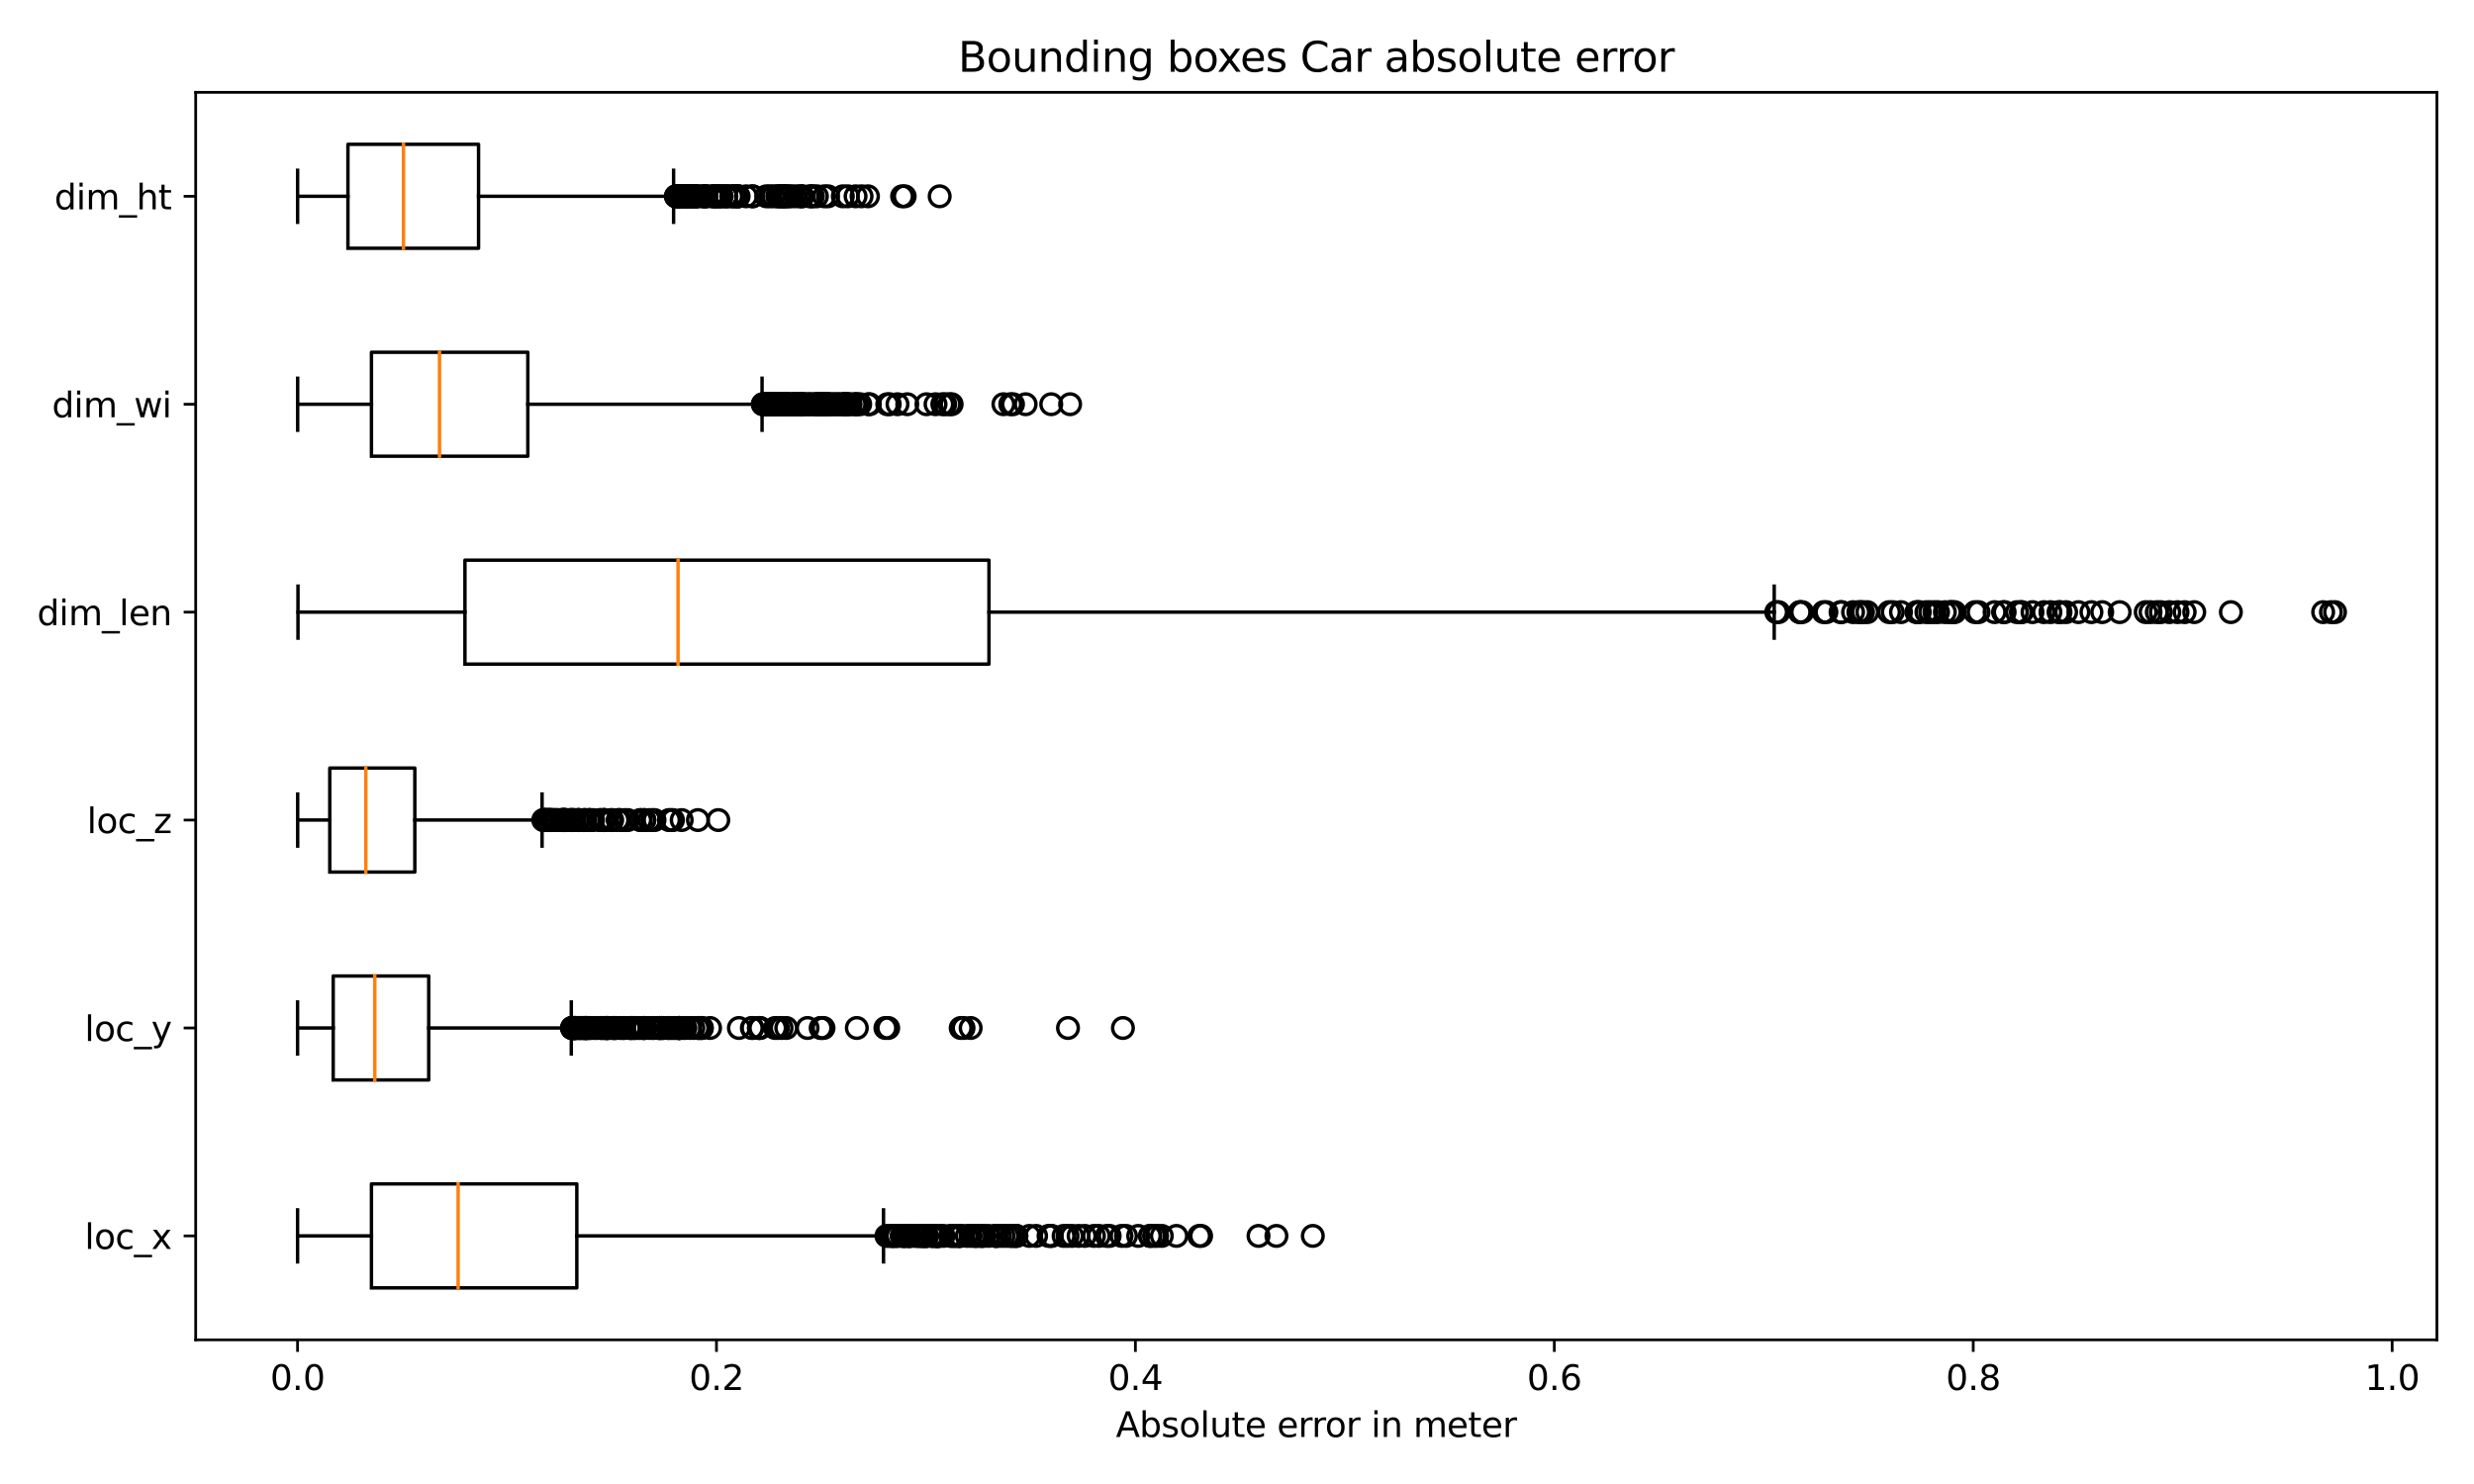 <?xml version="1.0" encoding="utf-8" standalone="no"?>
<!DOCTYPE svg PUBLIC "-//W3C//DTD SVG 1.1//EN"
  "http://www.w3.org/Graphics/SVG/1.1/DTD/svg11.dtd">
<svg xmlns:xlink="http://www.w3.org/1999/xlink" width="720pt" height="432pt" viewBox="0 0 720 432" xmlns="http://www.w3.org/2000/svg" version="1.1">
 <defs>
  <style type="text/css">*{stroke-linejoin: round; stroke-linecap: butt}</style>
 </defs>
 <g id="figure_1">
  <g id="patch_1">
   <path d="M 0 432 
L 720 432 
L 720 0 
L 0 0 
z
" style="fill: #ffffff"/>
  </g>
  <g id="axes_1">
   <g id="patch_2">
    <path d="M 56.95 390.04 
L 709.2 390.04 
L 709.2 26.88 
L 56.95 26.88 
z
" style="fill: #ffffff"/>
   </g>
   <g id="matplotlib.axis_1">
    <g id="xtick_1">
     <g id="line2d_1">
      <defs>
       <path id="macfbaa7746" d="M 0 0 
L 0 3.5 
" style="stroke: #000000; stroke-width: 0.8"/>
      </defs>
      <g>
       <use xlink:href="#macfbaa7746" x="86.597" y="390.04" style="stroke: #000000; stroke-width: 0.8"/>
      </g>
     </g>
     <g id="text_1">
      <!-- 0.0 -->
      <g transform="translate(78.645 404.638)scale(0.1 -0.1)">
       <defs>
        <path id="DejaVuSans-30" d="M 2034 4250 
Q 1547 4250 1301 3770 
Q 1056 3291 1056 2328 
Q 1056 1369 1301 889 
Q 1547 409 2034 409 
Q 2525 409 2770 889 
Q 3016 1369 3016 2328 
Q 3016 3291 2770 3770 
Q 2525 4250 2034 4250 
z
M 2034 4750 
Q 2819 4750 3233 4129 
Q 3647 3509 3647 2328 
Q 3647 1150 3233 529 
Q 2819 -91 2034 -91 
Q 1250 -91 836 529 
Q 422 1150 422 2328 
Q 422 3509 836 4129 
Q 1250 4750 2034 4750 
z
" transform="scale(0.016)"/>
        <path id="DejaVuSans-2e" d="M 684 794 
L 1344 794 
L 1344 0 
L 684 0 
L 684 794 
z
" transform="scale(0.016)"/>
       </defs>
       <use xlink:href="#DejaVuSans-30"/>
       <use xlink:href="#DejaVuSans-2e" x="63.623"/>
       <use xlink:href="#DejaVuSans-30" x="95.41"/>
      </g>
     </g>
    </g>
    <g id="xtick_2">
     <g id="line2d_2">
      <g>
       <use xlink:href="#macfbaa7746" x="208.513" y="390.04" style="stroke: #000000; stroke-width: 0.8"/>
      </g>
     </g>
     <g id="text_2">
      <!-- 0.2 -->
      <g transform="translate(200.562 404.638)scale(0.1 -0.1)">
       <defs>
        <path id="DejaVuSans-32" d="M 1228 531 
L 3431 531 
L 3431 0 
L 469 0 
L 469 531 
Q 828 903 1448 1529 
Q 2069 2156 2228 2338 
Q 2531 2678 2651 2914 
Q 2772 3150 2772 3378 
Q 2772 3750 2511 3984 
Q 2250 4219 1831 4219 
Q 1534 4219 1204 4116 
Q 875 4013 500 3803 
L 500 4441 
Q 881 4594 1212 4672 
Q 1544 4750 1819 4750 
Q 2544 4750 2975 4387 
Q 3406 4025 3406 3419 
Q 3406 3131 3298 2873 
Q 3191 2616 2906 2266 
Q 2828 2175 2409 1742 
Q 1991 1309 1228 531 
z
" transform="scale(0.016)"/>
       </defs>
       <use xlink:href="#DejaVuSans-30"/>
       <use xlink:href="#DejaVuSans-2e" x="63.623"/>
       <use xlink:href="#DejaVuSans-32" x="95.41"/>
      </g>
     </g>
    </g>
    <g id="xtick_3">
     <g id="line2d_3">
      <g>
       <use xlink:href="#macfbaa7746" x="330.43" y="390.04" style="stroke: #000000; stroke-width: 0.8"/>
      </g>
     </g>
     <g id="text_3">
      <!-- 0.4 -->
      <g transform="translate(322.478 404.638)scale(0.1 -0.1)">
       <defs>
        <path id="DejaVuSans-34" d="M 2419 4116 
L 825 1625 
L 2419 1625 
L 2419 4116 
z
M 2253 4666 
L 3047 4666 
L 3047 1625 
L 3713 1625 
L 3713 1100 
L 3047 1100 
L 3047 0 
L 2419 0 
L 2419 1100 
L 313 1100 
L 313 1709 
L 2253 4666 
z
" transform="scale(0.016)"/>
       </defs>
       <use xlink:href="#DejaVuSans-30"/>
       <use xlink:href="#DejaVuSans-2e" x="63.623"/>
       <use xlink:href="#DejaVuSans-34" x="95.41"/>
      </g>
     </g>
    </g>
    <g id="xtick_4">
     <g id="line2d_4">
      <g>
       <use xlink:href="#macfbaa7746" x="452.346" y="390.04" style="stroke: #000000; stroke-width: 0.8"/>
      </g>
     </g>
     <g id="text_4">
      <!-- 0.6 -->
      <g transform="translate(444.395 404.638)scale(0.1 -0.1)">
       <defs>
        <path id="DejaVuSans-36" d="M 2113 2584 
Q 1688 2584 1439 2293 
Q 1191 2003 1191 1497 
Q 1191 994 1439 701 
Q 1688 409 2113 409 
Q 2538 409 2786 701 
Q 3034 994 3034 1497 
Q 3034 2003 2786 2293 
Q 2538 2584 2113 2584 
z
M 3366 4563 
L 3366 3988 
Q 3128 4100 2886 4159 
Q 2644 4219 2406 4219 
Q 1781 4219 1451 3797 
Q 1122 3375 1075 2522 
Q 1259 2794 1537 2939 
Q 1816 3084 2150 3084 
Q 2853 3084 3261 2657 
Q 3669 2231 3669 1497 
Q 3669 778 3244 343 
Q 2819 -91 2113 -91 
Q 1303 -91 875 529 
Q 447 1150 447 2328 
Q 447 3434 972 4092 
Q 1497 4750 2381 4750 
Q 2619 4750 2861 4703 
Q 3103 4656 3366 4563 
z
" transform="scale(0.016)"/>
       </defs>
       <use xlink:href="#DejaVuSans-30"/>
       <use xlink:href="#DejaVuSans-2e" x="63.623"/>
       <use xlink:href="#DejaVuSans-36" x="95.41"/>
      </g>
     </g>
    </g>
    <g id="xtick_5">
     <g id="line2d_5">
      <g>
       <use xlink:href="#macfbaa7746" x="574.263" y="390.04" style="stroke: #000000; stroke-width: 0.8"/>
      </g>
     </g>
     <g id="text_5">
      <!-- 0.8 -->
      <g transform="translate(566.311 404.638)scale(0.1 -0.1)">
       <defs>
        <path id="DejaVuSans-38" d="M 2034 2216 
Q 1584 2216 1326 1975 
Q 1069 1734 1069 1313 
Q 1069 891 1326 650 
Q 1584 409 2034 409 
Q 2484 409 2743 651 
Q 3003 894 3003 1313 
Q 3003 1734 2745 1975 
Q 2488 2216 2034 2216 
z
M 1403 2484 
Q 997 2584 770 2862 
Q 544 3141 544 3541 
Q 544 4100 942 4425 
Q 1341 4750 2034 4750 
Q 2731 4750 3128 4425 
Q 3525 4100 3525 3541 
Q 3525 3141 3298 2862 
Q 3072 2584 2669 2484 
Q 3125 2378 3379 2068 
Q 3634 1759 3634 1313 
Q 3634 634 3220 271 
Q 2806 -91 2034 -91 
Q 1263 -91 848 271 
Q 434 634 434 1313 
Q 434 1759 690 2068 
Q 947 2378 1403 2484 
z
M 1172 3481 
Q 1172 3119 1398 2916 
Q 1625 2713 2034 2713 
Q 2441 2713 2670 2916 
Q 2900 3119 2900 3481 
Q 2900 3844 2670 4047 
Q 2441 4250 2034 4250 
Q 1625 4250 1398 4047 
Q 1172 3844 1172 3481 
z
" transform="scale(0.016)"/>
       </defs>
       <use xlink:href="#DejaVuSans-30"/>
       <use xlink:href="#DejaVuSans-2e" x="63.623"/>
       <use xlink:href="#DejaVuSans-38" x="95.41"/>
      </g>
     </g>
    </g>
    <g id="xtick_6">
     <g id="line2d_6">
      <g>
       <use xlink:href="#macfbaa7746" x="696.179" y="390.04" style="stroke: #000000; stroke-width: 0.8"/>
      </g>
     </g>
     <g id="text_6">
      <!-- 1.0 -->
      <g transform="translate(688.228 404.638)scale(0.1 -0.1)">
       <defs>
        <path id="DejaVuSans-31" d="M 794 531 
L 1825 531 
L 1825 4091 
L 703 3866 
L 703 4441 
L 1819 4666 
L 2450 4666 
L 2450 531 
L 3481 531 
L 3481 0 
L 794 0 
L 794 531 
z
" transform="scale(0.016)"/>
       </defs>
       <use xlink:href="#DejaVuSans-31"/>
       <use xlink:href="#DejaVuSans-2e" x="63.623"/>
       <use xlink:href="#DejaVuSans-30" x="95.41"/>
      </g>
     </g>
    </g>
    <g id="text_7">
     <!-- Absolute error in meter -->
     <g transform="translate(324.755 418.317)scale(0.1 -0.1)">
      <defs>
       <path id="DejaVuSans-41" d="M 2188 4044 
L 1331 1722 
L 3047 1722 
L 2188 4044 
z
M 1831 4666 
L 2547 4666 
L 4325 0 
L 3669 0 
L 3244 1197 
L 1141 1197 
L 716 0 
L 50 0 
L 1831 4666 
z
" transform="scale(0.016)"/>
       <path id="DejaVuSans-62" d="M 3116 1747 
Q 3116 2381 2855 2742 
Q 2594 3103 2138 3103 
Q 1681 3103 1420 2742 
Q 1159 2381 1159 1747 
Q 1159 1113 1420 752 
Q 1681 391 2138 391 
Q 2594 391 2855 752 
Q 3116 1113 3116 1747 
z
M 1159 2969 
Q 1341 3281 1617 3432 
Q 1894 3584 2278 3584 
Q 2916 3584 3314 3078 
Q 3713 2572 3713 1747 
Q 3713 922 3314 415 
Q 2916 -91 2278 -91 
Q 1894 -91 1617 61 
Q 1341 213 1159 525 
L 1159 0 
L 581 0 
L 581 4863 
L 1159 4863 
L 1159 2969 
z
" transform="scale(0.016)"/>
       <path id="DejaVuSans-73" d="M 2834 3397 
L 2834 2853 
Q 2591 2978 2328 3040 
Q 2066 3103 1784 3103 
Q 1356 3103 1142 2972 
Q 928 2841 928 2578 
Q 928 2378 1081 2264 
Q 1234 2150 1697 2047 
L 1894 2003 
Q 2506 1872 2764 1633 
Q 3022 1394 3022 966 
Q 3022 478 2636 193 
Q 2250 -91 1575 -91 
Q 1294 -91 989 -36 
Q 684 19 347 128 
L 347 722 
Q 666 556 975 473 
Q 1284 391 1588 391 
Q 1994 391 2212 530 
Q 2431 669 2431 922 
Q 2431 1156 2273 1281 
Q 2116 1406 1581 1522 
L 1381 1569 
Q 847 1681 609 1914 
Q 372 2147 372 2553 
Q 372 3047 722 3315 
Q 1072 3584 1716 3584 
Q 2034 3584 2315 3537 
Q 2597 3491 2834 3397 
z
" transform="scale(0.016)"/>
       <path id="DejaVuSans-6f" d="M 1959 3097 
Q 1497 3097 1228 2736 
Q 959 2375 959 1747 
Q 959 1119 1226 758 
Q 1494 397 1959 397 
Q 2419 397 2687 759 
Q 2956 1122 2956 1747 
Q 2956 2369 2687 2733 
Q 2419 3097 1959 3097 
z
M 1959 3584 
Q 2709 3584 3137 3096 
Q 3566 2609 3566 1747 
Q 3566 888 3137 398 
Q 2709 -91 1959 -91 
Q 1206 -91 779 398 
Q 353 888 353 1747 
Q 353 2609 779 3096 
Q 1206 3584 1959 3584 
z
" transform="scale(0.016)"/>
       <path id="DejaVuSans-6c" d="M 603 4863 
L 1178 4863 
L 1178 0 
L 603 0 
L 603 4863 
z
" transform="scale(0.016)"/>
       <path id="DejaVuSans-75" d="M 544 1381 
L 544 3500 
L 1119 3500 
L 1119 1403 
Q 1119 906 1312 657 
Q 1506 409 1894 409 
Q 2359 409 2629 706 
Q 2900 1003 2900 1516 
L 2900 3500 
L 3475 3500 
L 3475 0 
L 2900 0 
L 2900 538 
Q 2691 219 2414 64 
Q 2138 -91 1772 -91 
Q 1169 -91 856 284 
Q 544 659 544 1381 
z
M 1991 3584 
L 1991 3584 
z
" transform="scale(0.016)"/>
       <path id="DejaVuSans-74" d="M 1172 4494 
L 1172 3500 
L 2356 3500 
L 2356 3053 
L 1172 3053 
L 1172 1153 
Q 1172 725 1289 603 
Q 1406 481 1766 481 
L 2356 481 
L 2356 0 
L 1766 0 
Q 1100 0 847 248 
Q 594 497 594 1153 
L 594 3053 
L 172 3053 
L 172 3500 
L 594 3500 
L 594 4494 
L 1172 4494 
z
" transform="scale(0.016)"/>
       <path id="DejaVuSans-65" d="M 3597 1894 
L 3597 1613 
L 953 1613 
Q 991 1019 1311 708 
Q 1631 397 2203 397 
Q 2534 397 2845 478 
Q 3156 559 3463 722 
L 3463 178 
Q 3153 47 2828 -22 
Q 2503 -91 2169 -91 
Q 1331 -91 842 396 
Q 353 884 353 1716 
Q 353 2575 817 3079 
Q 1281 3584 2069 3584 
Q 2775 3584 3186 3129 
Q 3597 2675 3597 1894 
z
M 3022 2063 
Q 3016 2534 2758 2815 
Q 2500 3097 2075 3097 
Q 1594 3097 1305 2825 
Q 1016 2553 972 2059 
L 3022 2063 
z
" transform="scale(0.016)"/>
       <path id="DejaVuSans-20" transform="scale(0.016)"/>
       <path id="DejaVuSans-72" d="M 2631 2963 
Q 2534 3019 2420 3045 
Q 2306 3072 2169 3072 
Q 1681 3072 1420 2755 
Q 1159 2438 1159 1844 
L 1159 0 
L 581 0 
L 581 3500 
L 1159 3500 
L 1159 2956 
Q 1341 3275 1631 3429 
Q 1922 3584 2338 3584 
Q 2397 3584 2469 3576 
Q 2541 3569 2628 3553 
L 2631 2963 
z
" transform="scale(0.016)"/>
       <path id="DejaVuSans-69" d="M 603 3500 
L 1178 3500 
L 1178 0 
L 603 0 
L 603 3500 
z
M 603 4863 
L 1178 4863 
L 1178 4134 
L 603 4134 
L 603 4863 
z
" transform="scale(0.016)"/>
       <path id="DejaVuSans-6e" d="M 3513 2113 
L 3513 0 
L 2938 0 
L 2938 2094 
Q 2938 2591 2744 2837 
Q 2550 3084 2163 3084 
Q 1697 3084 1428 2787 
Q 1159 2491 1159 1978 
L 1159 0 
L 581 0 
L 581 3500 
L 1159 3500 
L 1159 2956 
Q 1366 3272 1645 3428 
Q 1925 3584 2291 3584 
Q 2894 3584 3203 3211 
Q 3513 2838 3513 2113 
z
" transform="scale(0.016)"/>
       <path id="DejaVuSans-6d" d="M 3328 2828 
Q 3544 3216 3844 3400 
Q 4144 3584 4550 3584 
Q 5097 3584 5394 3201 
Q 5691 2819 5691 2113 
L 5691 0 
L 5113 0 
L 5113 2094 
Q 5113 2597 4934 2840 
Q 4756 3084 4391 3084 
Q 3944 3084 3684 2787 
Q 3425 2491 3425 1978 
L 3425 0 
L 2847 0 
L 2847 2094 
Q 2847 2600 2669 2842 
Q 2491 3084 2119 3084 
Q 1678 3084 1418 2786 
Q 1159 2488 1159 1978 
L 1159 0 
L 581 0 
L 581 3500 
L 1159 3500 
L 1159 2956 
Q 1356 3278 1631 3431 
Q 1906 3584 2284 3584 
Q 2666 3584 2933 3390 
Q 3200 3197 3328 2828 
z
" transform="scale(0.016)"/>
      </defs>
      <use xlink:href="#DejaVuSans-41"/>
      <use xlink:href="#DejaVuSans-62" x="68.408"/>
      <use xlink:href="#DejaVuSans-73" x="131.885"/>
      <use xlink:href="#DejaVuSans-6f" x="183.984"/>
      <use xlink:href="#DejaVuSans-6c" x="245.166"/>
      <use xlink:href="#DejaVuSans-75" x="272.949"/>
      <use xlink:href="#DejaVuSans-74" x="336.328"/>
      <use xlink:href="#DejaVuSans-65" x="375.537"/>
      <use xlink:href="#DejaVuSans-20" x="437.061"/>
      <use xlink:href="#DejaVuSans-65" x="468.848"/>
      <use xlink:href="#DejaVuSans-72" x="530.371"/>
      <use xlink:href="#DejaVuSans-72" x="569.734"/>
      <use xlink:href="#DejaVuSans-6f" x="608.598"/>
      <use xlink:href="#DejaVuSans-72" x="669.779"/>
      <use xlink:href="#DejaVuSans-20" x="710.893"/>
      <use xlink:href="#DejaVuSans-69" x="742.68"/>
      <use xlink:href="#DejaVuSans-6e" x="770.463"/>
      <use xlink:href="#DejaVuSans-20" x="833.842"/>
      <use xlink:href="#DejaVuSans-6d" x="865.629"/>
      <use xlink:href="#DejaVuSans-65" x="963.041"/>
      <use xlink:href="#DejaVuSans-74" x="1024.564"/>
      <use xlink:href="#DejaVuSans-65" x="1063.773"/>
      <use xlink:href="#DejaVuSans-72" x="1125.297"/>
     </g>
    </g>
   </g>
   <g id="matplotlib.axis_2">
    <g id="ytick_1">
     <g id="line2d_7">
      <defs>
       <path id="m126eb4562b" d="M 0 0 
L -3.5 0 
" style="stroke: #000000; stroke-width: 0.8"/>
      </defs>
      <g>
       <use xlink:href="#m126eb4562b" x="56.95" y="359.777" style="stroke: #000000; stroke-width: 0.8"/>
      </g>
     </g>
     <g id="text_8">
      <!-- loc_x -->
      <g transform="translate(24.636 363.576)scale(0.1 -0.1)">
       <defs>
        <path id="DejaVuSans-63" d="M 3122 3366 
L 3122 2828 
Q 2878 2963 2633 3030 
Q 2388 3097 2138 3097 
Q 1578 3097 1268 2742 
Q 959 2388 959 1747 
Q 959 1106 1268 751 
Q 1578 397 2138 397 
Q 2388 397 2633 464 
Q 2878 531 3122 666 
L 3122 134 
Q 2881 22 2623 -34 
Q 2366 -91 2075 -91 
Q 1284 -91 818 406 
Q 353 903 353 1747 
Q 353 2603 823 3093 
Q 1294 3584 2113 3584 
Q 2378 3584 2631 3529 
Q 2884 3475 3122 3366 
z
" transform="scale(0.016)"/>
        <path id="DejaVuSans-5f" d="M 3263 -1063 
L 3263 -1509 
L -63 -1509 
L -63 -1063 
L 3263 -1063 
z
" transform="scale(0.016)"/>
        <path id="DejaVuSans-78" d="M 3513 3500 
L 2247 1797 
L 3578 0 
L 2900 0 
L 1881 1375 
L 863 0 
L 184 0 
L 1544 1831 
L 300 3500 
L 978 3500 
L 1906 2253 
L 2834 3500 
L 3513 3500 
z
" transform="scale(0.016)"/>
       </defs>
       <use xlink:href="#DejaVuSans-6c"/>
       <use xlink:href="#DejaVuSans-6f" x="27.783"/>
       <use xlink:href="#DejaVuSans-63" x="88.965"/>
       <use xlink:href="#DejaVuSans-5f" x="143.945"/>
       <use xlink:href="#DejaVuSans-78" x="193.945"/>
      </g>
     </g>
    </g>
    <g id="ytick_2">
     <g id="line2d_8">
      <g>
       <use xlink:href="#m126eb4562b" x="56.95" y="299.25" style="stroke: #000000; stroke-width: 0.8"/>
      </g>
     </g>
     <g id="text_9">
      <!-- loc_y -->
      <g transform="translate(24.636 303.049)scale(0.1 -0.1)">
       <defs>
        <path id="DejaVuSans-79" d="M 2059 -325 
Q 1816 -950 1584 -1140 
Q 1353 -1331 966 -1331 
L 506 -1331 
L 506 -850 
L 844 -850 
Q 1081 -850 1212 -737 
Q 1344 -625 1503 -206 
L 1606 56 
L 191 3500 
L 800 3500 
L 1894 763 
L 2988 3500 
L 3597 3500 
L 2059 -325 
z
" transform="scale(0.016)"/>
       </defs>
       <use xlink:href="#DejaVuSans-6c"/>
       <use xlink:href="#DejaVuSans-6f" x="27.783"/>
       <use xlink:href="#DejaVuSans-63" x="88.965"/>
       <use xlink:href="#DejaVuSans-5f" x="143.945"/>
       <use xlink:href="#DejaVuSans-79" x="193.945"/>
      </g>
     </g>
    </g>
    <g id="ytick_3">
     <g id="line2d_9">
      <g>
       <use xlink:href="#m126eb4562b" x="56.95" y="238.723" style="stroke: #000000; stroke-width: 0.8"/>
      </g>
     </g>
     <g id="text_10">
      <!-- loc_z -->
      <g transform="translate(25.306 242.523)scale(0.1 -0.1)">
       <defs>
        <path id="DejaVuSans-7a" d="M 353 3500 
L 3084 3500 
L 3084 2975 
L 922 459 
L 3084 459 
L 3084 0 
L 275 0 
L 275 525 
L 2438 3041 
L 353 3041 
L 353 3500 
z
" transform="scale(0.016)"/>
       </defs>
       <use xlink:href="#DejaVuSans-6c"/>
       <use xlink:href="#DejaVuSans-6f" x="27.783"/>
       <use xlink:href="#DejaVuSans-63" x="88.965"/>
       <use xlink:href="#DejaVuSans-5f" x="143.945"/>
       <use xlink:href="#DejaVuSans-7a" x="193.945"/>
      </g>
     </g>
    </g>
    <g id="ytick_4">
     <g id="line2d_10">
      <g>
       <use xlink:href="#m126eb4562b" x="56.95" y="178.197" style="stroke: #000000; stroke-width: 0.8"/>
      </g>
     </g>
     <g id="text_11">
      <!-- dim_len -->
      <g transform="translate(10.814 181.996)scale(0.1 -0.1)">
       <defs>
        <path id="DejaVuSans-64" d="M 2906 2969 
L 2906 4863 
L 3481 4863 
L 3481 0 
L 2906 0 
L 2906 525 
Q 2725 213 2448 61 
Q 2172 -91 1784 -91 
Q 1150 -91 751 415 
Q 353 922 353 1747 
Q 353 2572 751 3078 
Q 1150 3584 1784 3584 
Q 2172 3584 2448 3432 
Q 2725 3281 2906 2969 
z
M 947 1747 
Q 947 1113 1208 752 
Q 1469 391 1925 391 
Q 2381 391 2643 752 
Q 2906 1113 2906 1747 
Q 2906 2381 2643 2742 
Q 2381 3103 1925 3103 
Q 1469 3103 1208 2742 
Q 947 2381 947 1747 
z
" transform="scale(0.016)"/>
       </defs>
       <use xlink:href="#DejaVuSans-64"/>
       <use xlink:href="#DejaVuSans-69" x="63.477"/>
       <use xlink:href="#DejaVuSans-6d" x="91.26"/>
       <use xlink:href="#DejaVuSans-5f" x="188.672"/>
       <use xlink:href="#DejaVuSans-6c" x="238.672"/>
       <use xlink:href="#DejaVuSans-65" x="266.455"/>
       <use xlink:href="#DejaVuSans-6e" x="327.979"/>
      </g>
     </g>
    </g>
    <g id="ytick_5">
     <g id="line2d_11">
      <g>
       <use xlink:href="#m126eb4562b" x="56.95" y="117.67" style="stroke: #000000; stroke-width: 0.8"/>
      </g>
     </g>
     <g id="text_12">
      <!-- dim_wi -->
      <g transform="translate(15.127 121.469)scale(0.1 -0.1)">
       <defs>
        <path id="DejaVuSans-77" d="M 269 3500 
L 844 3500 
L 1563 769 
L 2278 3500 
L 2956 3500 
L 3675 769 
L 4391 3500 
L 4966 3500 
L 4050 0 
L 3372 0 
L 2619 2869 
L 1863 0 
L 1184 0 
L 269 3500 
z
" transform="scale(0.016)"/>
       </defs>
       <use xlink:href="#DejaVuSans-64"/>
       <use xlink:href="#DejaVuSans-69" x="63.477"/>
       <use xlink:href="#DejaVuSans-6d" x="91.26"/>
       <use xlink:href="#DejaVuSans-5f" x="188.672"/>
       <use xlink:href="#DejaVuSans-77" x="238.672"/>
       <use xlink:href="#DejaVuSans-69" x="320.459"/>
      </g>
     </g>
    </g>
    <g id="ytick_6">
     <g id="line2d_12">
      <g>
       <use xlink:href="#m126eb4562b" x="56.95" y="57.143" style="stroke: #000000; stroke-width: 0.8"/>
      </g>
     </g>
     <g id="text_13">
      <!-- dim_ht -->
      <g transform="translate(15.825 60.943)scale(0.1 -0.1)">
       <defs>
        <path id="DejaVuSans-68" d="M 3513 2113 
L 3513 0 
L 2938 0 
L 2938 2094 
Q 2938 2591 2744 2837 
Q 2550 3084 2163 3084 
Q 1697 3084 1428 2787 
Q 1159 2491 1159 1978 
L 1159 0 
L 581 0 
L 581 4863 
L 1159 4863 
L 1159 2956 
Q 1366 3272 1645 3428 
Q 1925 3584 2291 3584 
Q 2894 3584 3203 3211 
Q 3513 2838 3513 2113 
z
" transform="scale(0.016)"/>
       </defs>
       <use xlink:href="#DejaVuSans-64"/>
       <use xlink:href="#DejaVuSans-69" x="63.477"/>
       <use xlink:href="#DejaVuSans-6d" x="91.26"/>
       <use xlink:href="#DejaVuSans-5f" x="188.672"/>
       <use xlink:href="#DejaVuSans-68" x="238.672"/>
       <use xlink:href="#DejaVuSans-74" x="302.051"/>
      </g>
     </g>
    </g>
   </g>
   <g id="line2d_13">
    <path d="M 108.1 374.908 
L 108.1 344.645 
L 167.869 344.645 
L 167.869 374.908 
L 108.1 374.908 
" clip-path="url(#p8816a93f07)" style="fill: none; stroke: #000000; stroke-linecap: square"/>
   </g>
   <g id="line2d_14">
    <path d="M 108.1 359.777 
L 86.603 359.777 
" clip-path="url(#p8816a93f07)" style="fill: none; stroke: #000000; stroke-linecap: square"/>
   </g>
   <g id="line2d_15">
    <path d="M 167.869 359.777 
L 257.132 359.777 
" clip-path="url(#p8816a93f07)" style="fill: none; stroke: #000000; stroke-linecap: square"/>
   </g>
   <g id="line2d_16">
    <path d="M 86.603 367.342 
L 86.603 352.211 
" clip-path="url(#p8816a93f07)" style="fill: none; stroke: #000000; stroke-linecap: square"/>
   </g>
   <g id="line2d_17">
    <path d="M 257.132 367.342 
L 257.132 352.211 
" clip-path="url(#p8816a93f07)" style="fill: none; stroke: #000000; stroke-linecap: square"/>
   </g>
   <g id="line2d_18">
    <defs>
     <path id="mf7ccb65466" d="M 0 3 
C 0.796 3 1.559 2.684 2.121 2.121 
C 2.684 1.559 3 0.796 3 0 
C 3 -0.796 2.684 -1.559 2.121 -2.121 
C 1.559 -2.684 0.796 -3 0 -3 
C -0.796 -3 -1.559 -2.684 -2.121 -2.121 
C -2.684 -1.559 -3 -0.796 -3 0 
C -3 0.796 -2.684 1.559 -2.121 2.121 
C -1.559 2.684 -0.796 3 0 3 
z
" style="stroke: #000000"/>
    </defs>
    <g clip-path="url(#p8816a93f07)">
     <use xlink:href="#mf7ccb65466" x="272.912" y="359.777" style="fill-opacity: 0; stroke: #000000"/>
     <use xlink:href="#mf7ccb65466" x="286.3" y="359.777" style="fill-opacity: 0; stroke: #000000"/>
     <use xlink:href="#mf7ccb65466" x="295.79" y="359.777" style="fill-opacity: 0; stroke: #000000"/>
     <use xlink:href="#mf7ccb65466" x="261.111" y="359.777" style="fill-opacity: 0; stroke: #000000"/>
     <use xlink:href="#mf7ccb65466" x="267.123" y="359.777" style="fill-opacity: 0; stroke: #000000"/>
     <use xlink:href="#mf7ccb65466" x="366.261" y="359.777" style="fill-opacity: 0; stroke: #000000"/>
     <use xlink:href="#mf7ccb65466" x="264.598" y="359.777" style="fill-opacity: 0; stroke: #000000"/>
     <use xlink:href="#mf7ccb65466" x="269.509" y="359.777" style="fill-opacity: 0; stroke: #000000"/>
     <use xlink:href="#mf7ccb65466" x="289.923" y="359.777" style="fill-opacity: 0; stroke: #000000"/>
     <use xlink:href="#mf7ccb65466" x="327.699" y="359.777" style="fill-opacity: 0; stroke: #000000"/>
     <use xlink:href="#mf7ccb65466" x="262.919" y="359.777" style="fill-opacity: 0; stroke: #000000"/>
     <use xlink:href="#mf7ccb65466" x="269.861" y="359.777" style="fill-opacity: 0; stroke: #000000"/>
     <use xlink:href="#mf7ccb65466" x="263.69" y="359.777" style="fill-opacity: 0; stroke: #000000"/>
     <use xlink:href="#mf7ccb65466" x="261.165" y="359.777" style="fill-opacity: 0; stroke: #000000"/>
     <use xlink:href="#mf7ccb65466" x="292.061" y="359.777" style="fill-opacity: 0; stroke: #000000"/>
     <use xlink:href="#mf7ccb65466" x="284.35" y="359.777" style="fill-opacity: 0; stroke: #000000"/>
     <use xlink:href="#mf7ccb65466" x="312.008" y="359.777" style="fill-opacity: 0; stroke: #000000"/>
     <use xlink:href="#mf7ccb65466" x="335.848" y="359.777" style="fill-opacity: 0; stroke: #000000"/>
     <use xlink:href="#mf7ccb65466" x="273.356" y="359.777" style="fill-opacity: 0; stroke: #000000"/>
     <use xlink:href="#mf7ccb65466" x="315.704" y="359.777" style="fill-opacity: 0; stroke: #000000"/>
     <use xlink:href="#mf7ccb65466" x="336.739" y="359.777" style="fill-opacity: 0; stroke: #000000"/>
     <use xlink:href="#mf7ccb65466" x="268.304" y="359.777" style="fill-opacity: 0; stroke: #000000"/>
     <use xlink:href="#mf7ccb65466" x="289.756" y="359.777" style="fill-opacity: 0; stroke: #000000"/>
     <use xlink:href="#mf7ccb65466" x="277.867" y="359.777" style="fill-opacity: 0; stroke: #000000"/>
     <use xlink:href="#mf7ccb65466" x="282.495" y="359.777" style="fill-opacity: 0; stroke: #000000"/>
     <use xlink:href="#mf7ccb65466" x="264.409" y="359.777" style="fill-opacity: 0; stroke: #000000"/>
     <use xlink:href="#mf7ccb65466" x="322.094" y="359.777" style="fill-opacity: 0; stroke: #000000"/>
     <use xlink:href="#mf7ccb65466" x="283.992" y="359.777" style="fill-opacity: 0; stroke: #000000"/>
     <use xlink:href="#mf7ccb65466" x="274.577" y="359.777" style="fill-opacity: 0; stroke: #000000"/>
     <use xlink:href="#mf7ccb65466" x="272.263" y="359.777" style="fill-opacity: 0; stroke: #000000"/>
     <use xlink:href="#mf7ccb65466" x="349.552" y="359.777" style="fill-opacity: 0; stroke: #000000"/>
     <use xlink:href="#mf7ccb65466" x="313.9" y="359.777" style="fill-opacity: 0; stroke: #000000"/>
     <use xlink:href="#mf7ccb65466" x="267.156" y="359.777" style="fill-opacity: 0; stroke: #000000"/>
     <use xlink:href="#mf7ccb65466" x="271.397" y="359.777" style="fill-opacity: 0; stroke: #000000"/>
     <use xlink:href="#mf7ccb65466" x="258.575" y="359.777" style="fill-opacity: 0; stroke: #000000"/>
     <use xlink:href="#mf7ccb65466" x="272.48" y="359.777" style="fill-opacity: 0; stroke: #000000"/>
     <use xlink:href="#mf7ccb65466" x="277.872" y="359.777" style="fill-opacity: 0; stroke: #000000"/>
     <use xlink:href="#mf7ccb65466" x="289.844" y="359.777" style="fill-opacity: 0; stroke: #000000"/>
     <use xlink:href="#mf7ccb65466" x="285.7" y="359.777" style="fill-opacity: 0; stroke: #000000"/>
     <use xlink:href="#mf7ccb65466" x="279.141" y="359.777" style="fill-opacity: 0; stroke: #000000"/>
     <use xlink:href="#mf7ccb65466" x="279.613" y="359.777" style="fill-opacity: 0; stroke: #000000"/>
     <use xlink:href="#mf7ccb65466" x="264.715" y="359.777" style="fill-opacity: 0; stroke: #000000"/>
     <use xlink:href="#mf7ccb65466" x="279.242" y="359.777" style="fill-opacity: 0; stroke: #000000"/>
     <use xlink:href="#mf7ccb65466" x="281.346" y="359.777" style="fill-opacity: 0; stroke: #000000"/>
     <use xlink:href="#mf7ccb65466" x="267.915" y="359.777" style="fill-opacity: 0; stroke: #000000"/>
     <use xlink:href="#mf7ccb65466" x="294.264" y="359.777" style="fill-opacity: 0; stroke: #000000"/>
     <use xlink:href="#mf7ccb65466" x="322.942" y="359.777" style="fill-opacity: 0; stroke: #000000"/>
     <use xlink:href="#mf7ccb65466" x="268.55" y="359.777" style="fill-opacity: 0; stroke: #000000"/>
     <use xlink:href="#mf7ccb65466" x="262.392" y="359.777" style="fill-opacity: 0; stroke: #000000"/>
     <use xlink:href="#mf7ccb65466" x="271.174" y="359.777" style="fill-opacity: 0; stroke: #000000"/>
     <use xlink:href="#mf7ccb65466" x="319.807" y="359.777" style="fill-opacity: 0; stroke: #000000"/>
     <use xlink:href="#mf7ccb65466" x="295.796" y="359.777" style="fill-opacity: 0; stroke: #000000"/>
     <use xlink:href="#mf7ccb65466" x="318.375" y="359.777" style="fill-opacity: 0; stroke: #000000"/>
     <use xlink:href="#mf7ccb65466" x="276.961" y="359.777" style="fill-opacity: 0; stroke: #000000"/>
     <use xlink:href="#mf7ccb65466" x="257.987" y="359.777" style="fill-opacity: 0; stroke: #000000"/>
     <use xlink:href="#mf7ccb65466" x="276.65" y="359.777" style="fill-opacity: 0; stroke: #000000"/>
     <use xlink:href="#mf7ccb65466" x="349.014" y="359.777" style="fill-opacity: 0; stroke: #000000"/>
     <use xlink:href="#mf7ccb65466" x="272.982" y="359.777" style="fill-opacity: 0; stroke: #000000"/>
     <use xlink:href="#mf7ccb65466" x="263.062" y="359.777" style="fill-opacity: 0; stroke: #000000"/>
     <use xlink:href="#mf7ccb65466" x="371.473" y="359.777" style="fill-opacity: 0; stroke: #000000"/>
     <use xlink:href="#mf7ccb65466" x="259.417" y="359.777" style="fill-opacity: 0; stroke: #000000"/>
     <use xlink:href="#mf7ccb65466" x="305.752" y="359.777" style="fill-opacity: 0; stroke: #000000"/>
     <use xlink:href="#mf7ccb65466" x="272.608" y="359.777" style="fill-opacity: 0; stroke: #000000"/>
     <use xlink:href="#mf7ccb65466" x="285.475" y="359.777" style="fill-opacity: 0; stroke: #000000"/>
     <use xlink:href="#mf7ccb65466" x="331.248" y="359.777" style="fill-opacity: 0; stroke: #000000"/>
     <use xlink:href="#mf7ccb65466" x="338.11" y="359.777" style="fill-opacity: 0; stroke: #000000"/>
     <use xlink:href="#mf7ccb65466" x="301.527" y="359.777" style="fill-opacity: 0; stroke: #000000"/>
     <use xlink:href="#mf7ccb65466" x="269.212" y="359.777" style="fill-opacity: 0; stroke: #000000"/>
     <use xlink:href="#mf7ccb65466" x="293.181" y="359.777" style="fill-opacity: 0; stroke: #000000"/>
     <use xlink:href="#mf7ccb65466" x="334.745" y="359.777" style="fill-opacity: 0; stroke: #000000"/>
     <use xlink:href="#mf7ccb65466" x="264.93" y="359.777" style="fill-opacity: 0; stroke: #000000"/>
     <use xlink:href="#mf7ccb65466" x="382.066" y="359.777" style="fill-opacity: 0; stroke: #000000"/>
     <use xlink:href="#mf7ccb65466" x="287.712" y="359.777" style="fill-opacity: 0; stroke: #000000"/>
     <use xlink:href="#mf7ccb65466" x="283.548" y="359.777" style="fill-opacity: 0; stroke: #000000"/>
     <use xlink:href="#mf7ccb65466" x="260.051" y="359.777" style="fill-opacity: 0; stroke: #000000"/>
     <use xlink:href="#mf7ccb65466" x="273.087" y="359.777" style="fill-opacity: 0; stroke: #000000"/>
     <use xlink:href="#mf7ccb65466" x="266.091" y="359.777" style="fill-opacity: 0; stroke: #000000"/>
     <use xlink:href="#mf7ccb65466" x="305.152" y="359.777" style="fill-opacity: 0; stroke: #000000"/>
     <use xlink:href="#mf7ccb65466" x="269.576" y="359.777" style="fill-opacity: 0; stroke: #000000"/>
     <use xlink:href="#mf7ccb65466" x="291.014" y="359.777" style="fill-opacity: 0; stroke: #000000"/>
     <use xlink:href="#mf7ccb65466" x="342.362" y="359.777" style="fill-opacity: 0; stroke: #000000"/>
     <use xlink:href="#mf7ccb65466" x="306.057" y="359.777" style="fill-opacity: 0; stroke: #000000"/>
     <use xlink:href="#mf7ccb65466" x="310.686" y="359.777" style="fill-opacity: 0; stroke: #000000"/>
     <use xlink:href="#mf7ccb65466" x="334.657" y="359.777" style="fill-opacity: 0; stroke: #000000"/>
     <use xlink:href="#mf7ccb65466" x="309.538" y="359.777" style="fill-opacity: 0; stroke: #000000"/>
     <use xlink:href="#mf7ccb65466" x="299.562" y="359.777" style="fill-opacity: 0; stroke: #000000"/>
     <use xlink:href="#mf7ccb65466" x="260.298" y="359.777" style="fill-opacity: 0; stroke: #000000"/>
     <use xlink:href="#mf7ccb65466" x="294.479" y="359.777" style="fill-opacity: 0; stroke: #000000"/>
     <use xlink:href="#mf7ccb65466" x="326.399" y="359.777" style="fill-opacity: 0; stroke: #000000"/>
     <use xlink:href="#mf7ccb65466" x="278.823" y="359.777" style="fill-opacity: 0; stroke: #000000"/>
     <use xlink:href="#mf7ccb65466" x="271.547" y="359.777" style="fill-opacity: 0; stroke: #000000"/>
     <use xlink:href="#mf7ccb65466" x="263.29" y="359.777" style="fill-opacity: 0; stroke: #000000"/>
     <use xlink:href="#mf7ccb65466" x="295.268" y="359.777" style="fill-opacity: 0; stroke: #000000"/>
     <use xlink:href="#mf7ccb65466" x="268.745" y="359.777" style="fill-opacity: 0; stroke: #000000"/>
     <use xlink:href="#mf7ccb65466" x="259.736" y="359.777" style="fill-opacity: 0; stroke: #000000"/>
    </g>
   </g>
   <g id="line2d_19">
    <path d="M 96.97 314.382 
L 96.97 284.118 
L 124.77 284.118 
L 124.77 314.382 
L 96.97 314.382 
" clip-path="url(#p8816a93f07)" style="fill: none; stroke: #000000; stroke-linecap: square"/>
   </g>
   <g id="line2d_20">
    <path d="M 96.97 299.25 
L 86.598 299.25 
" clip-path="url(#p8816a93f07)" style="fill: none; stroke: #000000; stroke-linecap: square"/>
   </g>
   <g id="line2d_21">
    <path d="M 124.77 299.25 
L 166.263 299.25 
" clip-path="url(#p8816a93f07)" style="fill: none; stroke: #000000; stroke-linecap: square"/>
   </g>
   <g id="line2d_22">
    <path d="M 86.598 306.816 
L 86.598 291.684 
" clip-path="url(#p8816a93f07)" style="fill: none; stroke: #000000; stroke-linecap: square"/>
   </g>
   <g id="line2d_23">
    <path d="M 166.263 306.816 
L 166.263 291.684 
" clip-path="url(#p8816a93f07)" style="fill: none; stroke: #000000; stroke-linecap: square"/>
   </g>
   <g id="line2d_24">
    <g clip-path="url(#p8816a93f07)">
     <use xlink:href="#mf7ccb65466" x="178.575" y="299.25" style="fill-opacity: 0; stroke: #000000"/>
     <use xlink:href="#mf7ccb65466" x="187.667" y="299.25" style="fill-opacity: 0; stroke: #000000"/>
     <use xlink:href="#mf7ccb65466" x="168.976" y="299.25" style="fill-opacity: 0; stroke: #000000"/>
     <use xlink:href="#mf7ccb65466" x="174.868" y="299.25" style="fill-opacity: 0; stroke: #000000"/>
     <use xlink:href="#mf7ccb65466" x="176.022" y="299.25" style="fill-opacity: 0; stroke: #000000"/>
     <use xlink:href="#mf7ccb65466" x="170.732" y="299.25" style="fill-opacity: 0; stroke: #000000"/>
     <use xlink:href="#mf7ccb65466" x="203.357" y="299.25" style="fill-opacity: 0; stroke: #000000"/>
     <use xlink:href="#mf7ccb65466" x="197.557" y="299.25" style="fill-opacity: 0; stroke: #000000"/>
     <use xlink:href="#mf7ccb65466" x="201.774" y="299.25" style="fill-opacity: 0; stroke: #000000"/>
     <use xlink:href="#mf7ccb65466" x="197.735" y="299.25" style="fill-opacity: 0; stroke: #000000"/>
     <use xlink:href="#mf7ccb65466" x="167.728" y="299.25" style="fill-opacity: 0; stroke: #000000"/>
     <use xlink:href="#mf7ccb65466" x="235.022" y="299.25" style="fill-opacity: 0; stroke: #000000"/>
     <use xlink:href="#mf7ccb65466" x="197.864" y="299.25" style="fill-opacity: 0; stroke: #000000"/>
     <use xlink:href="#mf7ccb65466" x="178.569" y="299.25" style="fill-opacity: 0; stroke: #000000"/>
     <use xlink:href="#mf7ccb65466" x="186.362" y="299.25" style="fill-opacity: 0; stroke: #000000"/>
     <use xlink:href="#mf7ccb65466" x="187.515" y="299.25" style="fill-opacity: 0; stroke: #000000"/>
     <use xlink:href="#mf7ccb65466" x="187.337" y="299.25" style="fill-opacity: 0; stroke: #000000"/>
     <use xlink:href="#mf7ccb65466" x="168.362" y="299.25" style="fill-opacity: 0; stroke: #000000"/>
     <use xlink:href="#mf7ccb65466" x="167.547" y="299.25" style="fill-opacity: 0; stroke: #000000"/>
     <use xlink:href="#mf7ccb65466" x="184.783" y="299.25" style="fill-opacity: 0; stroke: #000000"/>
     <use xlink:href="#mf7ccb65466" x="310.815" y="299.25" style="fill-opacity: 0; stroke: #000000"/>
     <use xlink:href="#mf7ccb65466" x="167.052" y="299.25" style="fill-opacity: 0; stroke: #000000"/>
     <use xlink:href="#mf7ccb65466" x="166.499" y="299.25" style="fill-opacity: 0; stroke: #000000"/>
     <use xlink:href="#mf7ccb65466" x="192.736" y="299.25" style="fill-opacity: 0; stroke: #000000"/>
     <use xlink:href="#mf7ccb65466" x="197.449" y="299.25" style="fill-opacity: 0; stroke: #000000"/>
     <use xlink:href="#mf7ccb65466" x="171.828" y="299.25" style="fill-opacity: 0; stroke: #000000"/>
     <use xlink:href="#mf7ccb65466" x="194.581" y="299.25" style="fill-opacity: 0; stroke: #000000"/>
     <use xlink:href="#mf7ccb65466" x="180.454" y="299.25" style="fill-opacity: 0; stroke: #000000"/>
     <use xlink:href="#mf7ccb65466" x="173.331" y="299.25" style="fill-opacity: 0; stroke: #000000"/>
     <use xlink:href="#mf7ccb65466" x="195.602" y="299.25" style="fill-opacity: 0; stroke: #000000"/>
     <use xlink:href="#mf7ccb65466" x="191.323" y="299.25" style="fill-opacity: 0; stroke: #000000"/>
     <use xlink:href="#mf7ccb65466" x="171.691" y="299.25" style="fill-opacity: 0; stroke: #000000"/>
     <use xlink:href="#mf7ccb65466" x="196.23" y="299.25" style="fill-opacity: 0; stroke: #000000"/>
     <use xlink:href="#mf7ccb65466" x="169.714" y="299.25" style="fill-opacity: 0; stroke: #000000"/>
     <use xlink:href="#mf7ccb65466" x="197.765" y="299.25" style="fill-opacity: 0; stroke: #000000"/>
     <use xlink:href="#mf7ccb65466" x="185.824" y="299.25" style="fill-opacity: 0; stroke: #000000"/>
     <use xlink:href="#mf7ccb65466" x="187.11" y="299.25" style="fill-opacity: 0; stroke: #000000"/>
     <use xlink:href="#mf7ccb65466" x="215.042" y="299.25" style="fill-opacity: 0; stroke: #000000"/>
     <use xlink:href="#mf7ccb65466" x="206.651" y="299.25" style="fill-opacity: 0; stroke: #000000"/>
     <use xlink:href="#mf7ccb65466" x="204.279" y="299.25" style="fill-opacity: 0; stroke: #000000"/>
     <use xlink:href="#mf7ccb65466" x="170.035" y="299.25" style="fill-opacity: 0; stroke: #000000"/>
     <use xlink:href="#mf7ccb65466" x="166.883" y="299.25" style="fill-opacity: 0; stroke: #000000"/>
     <use xlink:href="#mf7ccb65466" x="170.575" y="299.25" style="fill-opacity: 0; stroke: #000000"/>
     <use xlink:href="#mf7ccb65466" x="184.874" y="299.25" style="fill-opacity: 0; stroke: #000000"/>
     <use xlink:href="#mf7ccb65466" x="225.578" y="299.25" style="fill-opacity: 0; stroke: #000000"/>
     <use xlink:href="#mf7ccb65466" x="203.619" y="299.25" style="fill-opacity: 0; stroke: #000000"/>
     <use xlink:href="#mf7ccb65466" x="177.84" y="299.25" style="fill-opacity: 0; stroke: #000000"/>
     <use xlink:href="#mf7ccb65466" x="166.545" y="299.25" style="fill-opacity: 0; stroke: #000000"/>
     <use xlink:href="#mf7ccb65466" x="168.161" y="299.25" style="fill-opacity: 0; stroke: #000000"/>
     <use xlink:href="#mf7ccb65466" x="194.28" y="299.25" style="fill-opacity: 0; stroke: #000000"/>
     <use xlink:href="#mf7ccb65466" x="169.449" y="299.25" style="fill-opacity: 0; stroke: #000000"/>
     <use xlink:href="#mf7ccb65466" x="192.557" y="299.25" style="fill-opacity: 0; stroke: #000000"/>
     <use xlink:href="#mf7ccb65466" x="257.678" y="299.25" style="fill-opacity: 0; stroke: #000000"/>
     <use xlink:href="#mf7ccb65466" x="249.357" y="299.25" style="fill-opacity: 0; stroke: #000000"/>
     <use xlink:href="#mf7ccb65466" x="175.366" y="299.25" style="fill-opacity: 0; stroke: #000000"/>
     <use xlink:href="#mf7ccb65466" x="170.544" y="299.25" style="fill-opacity: 0; stroke: #000000"/>
     <use xlink:href="#mf7ccb65466" x="218.812" y="299.25" style="fill-opacity: 0; stroke: #000000"/>
     <use xlink:href="#mf7ccb65466" x="170.827" y="299.25" style="fill-opacity: 0; stroke: #000000"/>
     <use xlink:href="#mf7ccb65466" x="183.547" y="299.25" style="fill-opacity: 0; stroke: #000000"/>
     <use xlink:href="#mf7ccb65466" x="282.484" y="299.25" style="fill-opacity: 0; stroke: #000000"/>
     <use xlink:href="#mf7ccb65466" x="184.14" y="299.25" style="fill-opacity: 0; stroke: #000000"/>
     <use xlink:href="#mf7ccb65466" x="279.594" y="299.25" style="fill-opacity: 0; stroke: #000000"/>
     <use xlink:href="#mf7ccb65466" x="176.965" y="299.25" style="fill-opacity: 0; stroke: #000000"/>
     <use xlink:href="#mf7ccb65466" x="178.716" y="299.25" style="fill-opacity: 0; stroke: #000000"/>
     <use xlink:href="#mf7ccb65466" x="191.935" y="299.25" style="fill-opacity: 0; stroke: #000000"/>
     <use xlink:href="#mf7ccb65466" x="280.413" y="299.25" style="fill-opacity: 0; stroke: #000000"/>
     <use xlink:href="#mf7ccb65466" x="166.496" y="299.25" style="fill-opacity: 0; stroke: #000000"/>
     <use xlink:href="#mf7ccb65466" x="193.17" y="299.25" style="fill-opacity: 0; stroke: #000000"/>
     <use xlink:href="#mf7ccb65466" x="180.889" y="299.25" style="fill-opacity: 0; stroke: #000000"/>
     <use xlink:href="#mf7ccb65466" x="173.843" y="299.25" style="fill-opacity: 0; stroke: #000000"/>
     <use xlink:href="#mf7ccb65466" x="228.823" y="299.25" style="fill-opacity: 0; stroke: #000000"/>
     <use xlink:href="#mf7ccb65466" x="168.662" y="299.25" style="fill-opacity: 0; stroke: #000000"/>
     <use xlink:href="#mf7ccb65466" x="192.008" y="299.25" style="fill-opacity: 0; stroke: #000000"/>
     <use xlink:href="#mf7ccb65466" x="258.492" y="299.25" style="fill-opacity: 0; stroke: #000000"/>
     <use xlink:href="#mf7ccb65466" x="227.466" y="299.25" style="fill-opacity: 0; stroke: #000000"/>
     <use xlink:href="#mf7ccb65466" x="176.503" y="299.25" style="fill-opacity: 0; stroke: #000000"/>
     <use xlink:href="#mf7ccb65466" x="179.303" y="299.25" style="fill-opacity: 0; stroke: #000000"/>
     <use xlink:href="#mf7ccb65466" x="167.337" y="299.25" style="fill-opacity: 0; stroke: #000000"/>
     <use xlink:href="#mf7ccb65466" x="204.187" y="299.25" style="fill-opacity: 0; stroke: #000000"/>
     <use xlink:href="#mf7ccb65466" x="174.897" y="299.25" style="fill-opacity: 0; stroke: #000000"/>
     <use xlink:href="#mf7ccb65466" x="176.472" y="299.25" style="fill-opacity: 0; stroke: #000000"/>
     <use xlink:href="#mf7ccb65466" x="171.309" y="299.25" style="fill-opacity: 0; stroke: #000000"/>
     <use xlink:href="#mf7ccb65466" x="239.079" y="299.25" style="fill-opacity: 0; stroke: #000000"/>
     <use xlink:href="#mf7ccb65466" x="326.801" y="299.25" style="fill-opacity: 0; stroke: #000000"/>
     <use xlink:href="#mf7ccb65466" x="175.819" y="299.25" style="fill-opacity: 0; stroke: #000000"/>
     <use xlink:href="#mf7ccb65466" x="189.894" y="299.25" style="fill-opacity: 0; stroke: #000000"/>
     <use xlink:href="#mf7ccb65466" x="170.005" y="299.25" style="fill-opacity: 0; stroke: #000000"/>
     <use xlink:href="#mf7ccb65466" x="183.509" y="299.25" style="fill-opacity: 0; stroke: #000000"/>
     <use xlink:href="#mf7ccb65466" x="191.947" y="299.25" style="fill-opacity: 0; stroke: #000000"/>
     <use xlink:href="#mf7ccb65466" x="166.971" y="299.25" style="fill-opacity: 0; stroke: #000000"/>
     <use xlink:href="#mf7ccb65466" x="181.575" y="299.25" style="fill-opacity: 0; stroke: #000000"/>
     <use xlink:href="#mf7ccb65466" x="176.615" y="299.25" style="fill-opacity: 0; stroke: #000000"/>
     <use xlink:href="#mf7ccb65466" x="167.429" y="299.25" style="fill-opacity: 0; stroke: #000000"/>
     <use xlink:href="#mf7ccb65466" x="198.734" y="299.25" style="fill-opacity: 0; stroke: #000000"/>
     <use xlink:href="#mf7ccb65466" x="220.868" y="299.25" style="fill-opacity: 0; stroke: #000000"/>
     <use xlink:href="#mf7ccb65466" x="166.831" y="299.25" style="fill-opacity: 0; stroke: #000000"/>
     <use xlink:href="#mf7ccb65466" x="199.467" y="299.25" style="fill-opacity: 0; stroke: #000000"/>
     <use xlink:href="#mf7ccb65466" x="238.838" y="299.25" style="fill-opacity: 0; stroke: #000000"/>
     <use xlink:href="#mf7ccb65466" x="218.984" y="299.25" style="fill-opacity: 0; stroke: #000000"/>
     <use xlink:href="#mf7ccb65466" x="170.319" y="299.25" style="fill-opacity: 0; stroke: #000000"/>
     <use xlink:href="#mf7ccb65466" x="195.077" y="299.25" style="fill-opacity: 0; stroke: #000000"/>
     <use xlink:href="#mf7ccb65466" x="239.662" y="299.25" style="fill-opacity: 0; stroke: #000000"/>
     <use xlink:href="#mf7ccb65466" x="226.382" y="299.25" style="fill-opacity: 0; stroke: #000000"/>
     <use xlink:href="#mf7ccb65466" x="167.435" y="299.25" style="fill-opacity: 0; stroke: #000000"/>
     <use xlink:href="#mf7ccb65466" x="179.163" y="299.25" style="fill-opacity: 0; stroke: #000000"/>
     <use xlink:href="#mf7ccb65466" x="189.018" y="299.25" style="fill-opacity: 0; stroke: #000000"/>
     <use xlink:href="#mf7ccb65466" x="221.273" y="299.25" style="fill-opacity: 0; stroke: #000000"/>
     <use xlink:href="#mf7ccb65466" x="200.742" y="299.25" style="fill-opacity: 0; stroke: #000000"/>
     <use xlink:href="#mf7ccb65466" x="177.059" y="299.25" style="fill-opacity: 0; stroke: #000000"/>
     <use xlink:href="#mf7ccb65466" x="196.677" y="299.25" style="fill-opacity: 0; stroke: #000000"/>
     <use xlink:href="#mf7ccb65466" x="190.237" y="299.25" style="fill-opacity: 0; stroke: #000000"/>
     <use xlink:href="#mf7ccb65466" x="183.952" y="299.25" style="fill-opacity: 0; stroke: #000000"/>
     <use xlink:href="#mf7ccb65466" x="203.043" y="299.25" style="fill-opacity: 0; stroke: #000000"/>
     <use xlink:href="#mf7ccb65466" x="167.126" y="299.25" style="fill-opacity: 0; stroke: #000000"/>
     <use xlink:href="#mf7ccb65466" x="197.553" y="299.25" style="fill-opacity: 0; stroke: #000000"/>
     <use xlink:href="#mf7ccb65466" x="181.526" y="299.25" style="fill-opacity: 0; stroke: #000000"/>
     <use xlink:href="#mf7ccb65466" x="169.005" y="299.25" style="fill-opacity: 0; stroke: #000000"/>
     <use xlink:href="#mf7ccb65466" x="170.805" y="299.25" style="fill-opacity: 0; stroke: #000000"/>
     <use xlink:href="#mf7ccb65466" x="166.512" y="299.25" style="fill-opacity: 0; stroke: #000000"/>
     <use xlink:href="#mf7ccb65466" x="220.876" y="299.25" style="fill-opacity: 0; stroke: #000000"/>
     <use xlink:href="#mf7ccb65466" x="172.631" y="299.25" style="fill-opacity: 0; stroke: #000000"/>
     <use xlink:href="#mf7ccb65466" x="183.099" y="299.25" style="fill-opacity: 0; stroke: #000000"/>
     <use xlink:href="#mf7ccb65466" x="176.665" y="299.25" style="fill-opacity: 0; stroke: #000000"/>
    </g>
   </g>
   <g id="line2d_25">
    <path d="M 95.974 253.855 
L 95.974 223.592 
L 120.726 223.592 
L 120.726 253.855 
L 95.974 253.855 
" clip-path="url(#p8816a93f07)" style="fill: none; stroke: #000000; stroke-linecap: square"/>
   </g>
   <g id="line2d_26">
    <path d="M 95.974 238.723 
L 86.633 238.723 
" clip-path="url(#p8816a93f07)" style="fill: none; stroke: #000000; stroke-linecap: square"/>
   </g>
   <g id="line2d_27">
    <path d="M 120.726 238.723 
L 157.761 238.723 
" clip-path="url(#p8816a93f07)" style="fill: none; stroke: #000000; stroke-linecap: square"/>
   </g>
   <g id="line2d_28">
    <path d="M 86.633 246.289 
L 86.633 231.157 
" clip-path="url(#p8816a93f07)" style="fill: none; stroke: #000000; stroke-linecap: square"/>
   </g>
   <g id="line2d_29">
    <path d="M 157.761 246.289 
L 157.761 231.157 
" clip-path="url(#p8816a93f07)" style="fill: none; stroke: #000000; stroke-linecap: square"/>
   </g>
   <g id="line2d_30">
    <g clip-path="url(#p8816a93f07)">
     <use xlink:href="#mf7ccb65466" x="171.548" y="238.723" style="fill-opacity: 0; stroke: #000000"/>
     <use xlink:href="#mf7ccb65466" x="163.02" y="238.723" style="fill-opacity: 0; stroke: #000000"/>
     <use xlink:href="#mf7ccb65466" x="187.532" y="238.723" style="fill-opacity: 0; stroke: #000000"/>
     <use xlink:href="#mf7ccb65466" x="159.485" y="238.723" style="fill-opacity: 0; stroke: #000000"/>
     <use xlink:href="#mf7ccb65466" x="172.589" y="238.723" style="fill-opacity: 0; stroke: #000000"/>
     <use xlink:href="#mf7ccb65466" x="174.69" y="238.723" style="fill-opacity: 0; stroke: #000000"/>
     <use xlink:href="#mf7ccb65466" x="161.264" y="238.723" style="fill-opacity: 0; stroke: #000000"/>
     <use xlink:href="#mf7ccb65466" x="158.669" y="238.723" style="fill-opacity: 0; stroke: #000000"/>
     <use xlink:href="#mf7ccb65466" x="160.192" y="238.723" style="fill-opacity: 0; stroke: #000000"/>
     <use xlink:href="#mf7ccb65466" x="181.819" y="238.723" style="fill-opacity: 0; stroke: #000000"/>
     <use xlink:href="#mf7ccb65466" x="168.362" y="238.723" style="fill-opacity: 0; stroke: #000000"/>
     <use xlink:href="#mf7ccb65466" x="158.827" y="238.723" style="fill-opacity: 0; stroke: #000000"/>
     <use xlink:href="#mf7ccb65466" x="209.045" y="238.723" style="fill-opacity: 0; stroke: #000000"/>
     <use xlink:href="#mf7ccb65466" x="170.22" y="238.723" style="fill-opacity: 0; stroke: #000000"/>
     <use xlink:href="#mf7ccb65466" x="177.767" y="238.723" style="fill-opacity: 0; stroke: #000000"/>
     <use xlink:href="#mf7ccb65466" x="163.826" y="238.723" style="fill-opacity: 0; stroke: #000000"/>
     <use xlink:href="#mf7ccb65466" x="164.737" y="238.723" style="fill-opacity: 0; stroke: #000000"/>
     <use xlink:href="#mf7ccb65466" x="179.742" y="238.723" style="fill-opacity: 0; stroke: #000000"/>
     <use xlink:href="#mf7ccb65466" x="186.451" y="238.723" style="fill-opacity: 0; stroke: #000000"/>
     <use xlink:href="#mf7ccb65466" x="175.823" y="238.723" style="fill-opacity: 0; stroke: #000000"/>
     <use xlink:href="#mf7ccb65466" x="159.482" y="238.723" style="fill-opacity: 0; stroke: #000000"/>
     <use xlink:href="#mf7ccb65466" x="165.933" y="238.723" style="fill-opacity: 0; stroke: #000000"/>
     <use xlink:href="#mf7ccb65466" x="187.517" y="238.723" style="fill-opacity: 0; stroke: #000000"/>
     <use xlink:href="#mf7ccb65466" x="159.3" y="238.723" style="fill-opacity: 0; stroke: #000000"/>
     <use xlink:href="#mf7ccb65466" x="174.613" y="238.723" style="fill-opacity: 0; stroke: #000000"/>
     <use xlink:href="#mf7ccb65466" x="166.63" y="238.723" style="fill-opacity: 0; stroke: #000000"/>
     <use xlink:href="#mf7ccb65466" x="168.588" y="238.723" style="fill-opacity: 0; stroke: #000000"/>
     <use xlink:href="#mf7ccb65466" x="164.384" y="238.723" style="fill-opacity: 0; stroke: #000000"/>
     <use xlink:href="#mf7ccb65466" x="171.685" y="238.723" style="fill-opacity: 0; stroke: #000000"/>
     <use xlink:href="#mf7ccb65466" x="168.205" y="238.723" style="fill-opacity: 0; stroke: #000000"/>
     <use xlink:href="#mf7ccb65466" x="158.419" y="238.723" style="fill-opacity: 0; stroke: #000000"/>
     <use xlink:href="#mf7ccb65466" x="195.151" y="238.723" style="fill-opacity: 0; stroke: #000000"/>
     <use xlink:href="#mf7ccb65466" x="180.419" y="238.723" style="fill-opacity: 0; stroke: #000000"/>
     <use xlink:href="#mf7ccb65466" x="194.691" y="238.723" style="fill-opacity: 0; stroke: #000000"/>
     <use xlink:href="#mf7ccb65466" x="162.117" y="238.723" style="fill-opacity: 0; stroke: #000000"/>
     <use xlink:href="#mf7ccb65466" x="166.285" y="238.723" style="fill-opacity: 0; stroke: #000000"/>
     <use xlink:href="#mf7ccb65466" x="189.837" y="238.723" style="fill-opacity: 0; stroke: #000000"/>
     <use xlink:href="#mf7ccb65466" x="158.643" y="238.723" style="fill-opacity: 0; stroke: #000000"/>
     <use xlink:href="#mf7ccb65466" x="158.1" y="238.723" style="fill-opacity: 0; stroke: #000000"/>
     <use xlink:href="#mf7ccb65466" x="175.935" y="238.723" style="fill-opacity: 0; stroke: #000000"/>
     <use xlink:href="#mf7ccb65466" x="161.941" y="238.723" style="fill-opacity: 0; stroke: #000000"/>
     <use xlink:href="#mf7ccb65466" x="180.308" y="238.723" style="fill-opacity: 0; stroke: #000000"/>
     <use xlink:href="#mf7ccb65466" x="164.201" y="238.723" style="fill-opacity: 0; stroke: #000000"/>
     <use xlink:href="#mf7ccb65466" x="163.74" y="238.723" style="fill-opacity: 0; stroke: #000000"/>
     <use xlink:href="#mf7ccb65466" x="164.087" y="238.723" style="fill-opacity: 0; stroke: #000000"/>
     <use xlink:href="#mf7ccb65466" x="186.362" y="238.723" style="fill-opacity: 0; stroke: #000000"/>
     <use xlink:href="#mf7ccb65466" x="190.479" y="238.723" style="fill-opacity: 0; stroke: #000000"/>
     <use xlink:href="#mf7ccb65466" x="178.168" y="238.723" style="fill-opacity: 0; stroke: #000000"/>
     <use xlink:href="#mf7ccb65466" x="163.773" y="238.723" style="fill-opacity: 0; stroke: #000000"/>
     <use xlink:href="#mf7ccb65466" x="158.312" y="238.723" style="fill-opacity: 0; stroke: #000000"/>
     <use xlink:href="#mf7ccb65466" x="159.86" y="238.723" style="fill-opacity: 0; stroke: #000000"/>
     <use xlink:href="#mf7ccb65466" x="160.488" y="238.723" style="fill-opacity: 0; stroke: #000000"/>
     <use xlink:href="#mf7ccb65466" x="168.369" y="238.723" style="fill-opacity: 0; stroke: #000000"/>
     <use xlink:href="#mf7ccb65466" x="175.913" y="238.723" style="fill-opacity: 0; stroke: #000000"/>
     <use xlink:href="#mf7ccb65466" x="166.787" y="238.723" style="fill-opacity: 0; stroke: #000000"/>
     <use xlink:href="#mf7ccb65466" x="163.604" y="238.723" style="fill-opacity: 0; stroke: #000000"/>
     <use xlink:href="#mf7ccb65466" x="167.263" y="238.723" style="fill-opacity: 0; stroke: #000000"/>
     <use xlink:href="#mf7ccb65466" x="170.364" y="238.723" style="fill-opacity: 0; stroke: #000000"/>
     <use xlink:href="#mf7ccb65466" x="195.847" y="238.723" style="fill-opacity: 0; stroke: #000000"/>
     <use xlink:href="#mf7ccb65466" x="158.543" y="238.723" style="fill-opacity: 0; stroke: #000000"/>
     <use xlink:href="#mf7ccb65466" x="160.336" y="238.723" style="fill-opacity: 0; stroke: #000000"/>
     <use xlink:href="#mf7ccb65466" x="171.415" y="238.723" style="fill-opacity: 0; stroke: #000000"/>
     <use xlink:href="#mf7ccb65466" x="175.539" y="238.723" style="fill-opacity: 0; stroke: #000000"/>
     <use xlink:href="#mf7ccb65466" x="182.699" y="238.723" style="fill-opacity: 0; stroke: #000000"/>
     <use xlink:href="#mf7ccb65466" x="164.181" y="238.723" style="fill-opacity: 0; stroke: #000000"/>
     <use xlink:href="#mf7ccb65466" x="159.955" y="238.723" style="fill-opacity: 0; stroke: #000000"/>
     <use xlink:href="#mf7ccb65466" x="198.389" y="238.723" style="fill-opacity: 0; stroke: #000000"/>
     <use xlink:href="#mf7ccb65466" x="169.799" y="238.723" style="fill-opacity: 0; stroke: #000000"/>
     <use xlink:href="#mf7ccb65466" x="203.112" y="238.723" style="fill-opacity: 0; stroke: #000000"/>
     <use xlink:href="#mf7ccb65466" x="164.763" y="238.723" style="fill-opacity: 0; stroke: #000000"/>
     <use xlink:href="#mf7ccb65466" x="161.074" y="238.723" style="fill-opacity: 0; stroke: #000000"/>
     <use xlink:href="#mf7ccb65466" x="188.947" y="238.723" style="fill-opacity: 0; stroke: #000000"/>
     <use xlink:href="#mf7ccb65466" x="166.028" y="238.723" style="fill-opacity: 0; stroke: #000000"/>
    </g>
   </g>
   <g id="line2d_31">
    <path d="M 135.308 193.328 
L 135.308 163.065 
L 287.813 163.065 
L 287.813 193.328 
L 135.308 193.328 
" clip-path="url(#p8816a93f07)" style="fill: none; stroke: #000000; stroke-linecap: square"/>
   </g>
   <g id="line2d_32">
    <path d="M 135.308 178.197 
L 86.717 178.197 
" clip-path="url(#p8816a93f07)" style="fill: none; stroke: #000000; stroke-linecap: square"/>
   </g>
   <g id="line2d_33">
    <path d="M 287.813 178.197 
L 516.348 178.197 
" clip-path="url(#p8816a93f07)" style="fill: none; stroke: #000000; stroke-linecap: square"/>
   </g>
   <g id="line2d_34">
    <path d="M 86.717 185.762 
L 86.717 170.631 
" clip-path="url(#p8816a93f07)" style="fill: none; stroke: #000000; stroke-linecap: square"/>
   </g>
   <g id="line2d_35">
    <path d="M 516.348 185.762 
L 516.348 170.631 
" clip-path="url(#p8816a93f07)" style="fill: none; stroke: #000000; stroke-linecap: square"/>
   </g>
   <g id="line2d_36">
    <g clip-path="url(#p8816a93f07)">
     <use xlink:href="#mf7ccb65466" x="568.857" y="178.197" style="fill-opacity: 0; stroke: #000000"/>
     <use xlink:href="#mf7ccb65466" x="588.123" y="178.197" style="fill-opacity: 0; stroke: #000000"/>
     <use xlink:href="#mf7ccb65466" x="583.407" y="178.197" style="fill-opacity: 0; stroke: #000000"/>
     <use xlink:href="#mf7ccb65466" x="588.397" y="178.197" style="fill-opacity: 0; stroke: #000000"/>
     <use xlink:href="#mf7ccb65466" x="633.724" y="178.197" style="fill-opacity: 0; stroke: #000000"/>
     <use xlink:href="#mf7ccb65466" x="635.793" y="178.197" style="fill-opacity: 0; stroke: #000000"/>
     <use xlink:href="#mf7ccb65466" x="560.639" y="178.197" style="fill-opacity: 0; stroke: #000000"/>
     <use xlink:href="#mf7ccb65466" x="539.29" y="178.197" style="fill-opacity: 0; stroke: #000000"/>
     <use xlink:href="#mf7ccb65466" x="678.365" y="178.197" style="fill-opacity: 0; stroke: #000000"/>
     <use xlink:href="#mf7ccb65466" x="524.47" y="178.197" style="fill-opacity: 0; stroke: #000000"/>
     <use xlink:href="#mf7ccb65466" x="543.449" y="178.197" style="fill-opacity: 0; stroke: #000000"/>
     <use xlink:href="#mf7ccb65466" x="591.51" y="178.197" style="fill-opacity: 0; stroke: #000000"/>
     <use xlink:href="#mf7ccb65466" x="567.464" y="178.197" style="fill-opacity: 0; stroke: #000000"/>
     <use xlink:href="#mf7ccb65466" x="594.832" y="178.197" style="fill-opacity: 0; stroke: #000000"/>
     <use xlink:href="#mf7ccb65466" x="625.864" y="178.197" style="fill-opacity: 0; stroke: #000000"/>
     <use xlink:href="#mf7ccb65466" x="580.482" y="178.197" style="fill-opacity: 0; stroke: #000000"/>
     <use xlink:href="#mf7ccb65466" x="535.648" y="178.197" style="fill-opacity: 0; stroke: #000000"/>
     <use xlink:href="#mf7ccb65466" x="676.101" y="178.197" style="fill-opacity: 0; stroke: #000000"/>
     <use xlink:href="#mf7ccb65466" x="516.931" y="178.197" style="fill-opacity: 0; stroke: #000000"/>
     <use xlink:href="#mf7ccb65466" x="568.291" y="178.197" style="fill-opacity: 0; stroke: #000000"/>
     <use xlink:href="#mf7ccb65466" x="628.854" y="178.197" style="fill-opacity: 0; stroke: #000000"/>
     <use xlink:href="#mf7ccb65466" x="558.127" y="178.197" style="fill-opacity: 0; stroke: #000000"/>
     <use xlink:href="#mf7ccb65466" x="574.777" y="178.197" style="fill-opacity: 0; stroke: #000000"/>
     <use xlink:href="#mf7ccb65466" x="542.187" y="178.197" style="fill-opacity: 0; stroke: #000000"/>
     <use xlink:href="#mf7ccb65466" x="596.73" y="178.197" style="fill-opacity: 0; stroke: #000000"/>
     <use xlink:href="#mf7ccb65466" x="558.699" y="178.197" style="fill-opacity: 0; stroke: #000000"/>
     <use xlink:href="#mf7ccb65466" x="557.719" y="178.197" style="fill-opacity: 0; stroke: #000000"/>
     <use xlink:href="#mf7ccb65466" x="530.714" y="178.197" style="fill-opacity: 0; stroke: #000000"/>
     <use xlink:href="#mf7ccb65466" x="517.618" y="178.197" style="fill-opacity: 0; stroke: #000000"/>
     <use xlink:href="#mf7ccb65466" x="601.3" y="178.197" style="fill-opacity: 0; stroke: #000000"/>
     <use xlink:href="#mf7ccb65466" x="575.812" y="178.197" style="fill-opacity: 0; stroke: #000000"/>
     <use xlink:href="#mf7ccb65466" x="611.8" y="178.197" style="fill-opacity: 0; stroke: #000000"/>
     <use xlink:href="#mf7ccb65466" x="540.835" y="178.197" style="fill-opacity: 0; stroke: #000000"/>
     <use xlink:href="#mf7ccb65466" x="567.673" y="178.197" style="fill-opacity: 0; stroke: #000000"/>
     <use xlink:href="#mf7ccb65466" x="564.023" y="178.197" style="fill-opacity: 0; stroke: #000000"/>
     <use xlink:href="#mf7ccb65466" x="553.233" y="178.197" style="fill-opacity: 0; stroke: #000000"/>
     <use xlink:href="#mf7ccb65466" x="679.552" y="178.197" style="fill-opacity: 0; stroke: #000000"/>
     <use xlink:href="#mf7ccb65466" x="550.836" y="178.197" style="fill-opacity: 0; stroke: #000000"/>
     <use xlink:href="#mf7ccb65466" x="638.586" y="178.197" style="fill-opacity: 0; stroke: #000000"/>
     <use xlink:href="#mf7ccb65466" x="586.967" y="178.197" style="fill-opacity: 0; stroke: #000000"/>
     <use xlink:href="#mf7ccb65466" x="604.875" y="178.197" style="fill-opacity: 0; stroke: #000000"/>
     <use xlink:href="#mf7ccb65466" x="608.662" y="178.197" style="fill-opacity: 0; stroke: #000000"/>
     <use xlink:href="#mf7ccb65466" x="649.243" y="178.197" style="fill-opacity: 0; stroke: #000000"/>
     <use xlink:href="#mf7ccb65466" x="599.086" y="178.197" style="fill-opacity: 0; stroke: #000000"/>
     <use xlink:href="#mf7ccb65466" x="531.532" y="178.197" style="fill-opacity: 0; stroke: #000000"/>
     <use xlink:href="#mf7ccb65466" x="631.331" y="178.197" style="fill-opacity: 0; stroke: #000000"/>
     <use xlink:href="#mf7ccb65466" x="582.946" y="178.197" style="fill-opacity: 0; stroke: #000000"/>
     <use xlink:href="#mf7ccb65466" x="549.767" y="178.197" style="fill-opacity: 0; stroke: #000000"/>
     <use xlink:href="#mf7ccb65466" x="627.678" y="178.197" style="fill-opacity: 0; stroke: #000000"/>
     <use xlink:href="#mf7ccb65466" x="541.543" y="178.197" style="fill-opacity: 0; stroke: #000000"/>
     <use xlink:href="#mf7ccb65466" x="561.732" y="178.197" style="fill-opacity: 0; stroke: #000000"/>
     <use xlink:href="#mf7ccb65466" x="624.461" y="178.197" style="fill-opacity: 0; stroke: #000000"/>
     <use xlink:href="#mf7ccb65466" x="523.773" y="178.197" style="fill-opacity: 0; stroke: #000000"/>
     <use xlink:href="#mf7ccb65466" x="566.006" y="178.197" style="fill-opacity: 0; stroke: #000000"/>
     <use xlink:href="#mf7ccb65466" x="562.956" y="178.197" style="fill-opacity: 0; stroke: #000000"/>
     <use xlink:href="#mf7ccb65466" x="616.881" y="178.197" style="fill-opacity: 0; stroke: #000000"/>
     <use xlink:href="#mf7ccb65466" x="599.665" y="178.197" style="fill-opacity: 0; stroke: #000000"/>
     <use xlink:href="#mf7ccb65466" x="535.965" y="178.197" style="fill-opacity: 0; stroke: #000000"/>
     <use xlink:href="#mf7ccb65466" x="523.882" y="178.197" style="fill-opacity: 0; stroke: #000000"/>
    </g>
   </g>
   <g id="line2d_37">
    <path d="M 108.102 132.802 
L 108.102 102.538 
L 153.612 102.538 
L 153.612 132.802 
L 108.102 132.802 
" clip-path="url(#p8816a93f07)" style="fill: none; stroke: #000000; stroke-linecap: square"/>
   </g>
   <g id="line2d_38">
    <path d="M 108.102 117.67 
L 86.63 117.67 
" clip-path="url(#p8816a93f07)" style="fill: none; stroke: #000000; stroke-linecap: square"/>
   </g>
   <g id="line2d_39">
    <path d="M 153.612 117.67 
L 221.779 117.67 
" clip-path="url(#p8816a93f07)" style="fill: none; stroke: #000000; stroke-linecap: square"/>
   </g>
   <g id="line2d_40">
    <path d="M 86.63 125.236 
L 86.63 110.104 
" clip-path="url(#p8816a93f07)" style="fill: none; stroke: #000000; stroke-linecap: square"/>
   </g>
   <g id="line2d_41">
    <path d="M 221.779 125.236 
L 221.779 110.104 
" clip-path="url(#p8816a93f07)" style="fill: none; stroke: #000000; stroke-linecap: square"/>
   </g>
   <g id="line2d_42">
    <g clip-path="url(#p8816a93f07)">
     <use xlink:href="#mf7ccb65466" x="245.754" y="117.67" style="fill-opacity: 0; stroke: #000000"/>
     <use xlink:href="#mf7ccb65466" x="236.118" y="117.67" style="fill-opacity: 0; stroke: #000000"/>
     <use xlink:href="#mf7ccb65466" x="224.599" y="117.67" style="fill-opacity: 0; stroke: #000000"/>
     <use xlink:href="#mf7ccb65466" x="239.085" y="117.67" style="fill-opacity: 0; stroke: #000000"/>
     <use xlink:href="#mf7ccb65466" x="258.935" y="117.67" style="fill-opacity: 0; stroke: #000000"/>
     <use xlink:href="#mf7ccb65466" x="252.672" y="117.67" style="fill-opacity: 0; stroke: #000000"/>
     <use xlink:href="#mf7ccb65466" x="237.613" y="117.67" style="fill-opacity: 0; stroke: #000000"/>
     <use xlink:href="#mf7ccb65466" x="228.131" y="117.67" style="fill-opacity: 0; stroke: #000000"/>
     <use xlink:href="#mf7ccb65466" x="229.151" y="117.67" style="fill-opacity: 0; stroke: #000000"/>
     <use xlink:href="#mf7ccb65466" x="222.9" y="117.67" style="fill-opacity: 0; stroke: #000000"/>
     <use xlink:href="#mf7ccb65466" x="269.631" y="117.67" style="fill-opacity: 0; stroke: #000000"/>
     <use xlink:href="#mf7ccb65466" x="225.253" y="117.67" style="fill-opacity: 0; stroke: #000000"/>
     <use xlink:href="#mf7ccb65466" x="222.554" y="117.67" style="fill-opacity: 0; stroke: #000000"/>
     <use xlink:href="#mf7ccb65466" x="225.928" y="117.67" style="fill-opacity: 0; stroke: #000000"/>
     <use xlink:href="#mf7ccb65466" x="229.602" y="117.67" style="fill-opacity: 0; stroke: #000000"/>
     <use xlink:href="#mf7ccb65466" x="264.04" y="117.67" style="fill-opacity: 0; stroke: #000000"/>
     <use xlink:href="#mf7ccb65466" x="292.024" y="117.67" style="fill-opacity: 0; stroke: #000000"/>
     <use xlink:href="#mf7ccb65466" x="242.304" y="117.67" style="fill-opacity: 0; stroke: #000000"/>
     <use xlink:href="#mf7ccb65466" x="232.478" y="117.67" style="fill-opacity: 0; stroke: #000000"/>
     <use xlink:href="#mf7ccb65466" x="276.334" y="117.67" style="fill-opacity: 0; stroke: #000000"/>
     <use xlink:href="#mf7ccb65466" x="231.17" y="117.67" style="fill-opacity: 0; stroke: #000000"/>
     <use xlink:href="#mf7ccb65466" x="231.819" y="117.67" style="fill-opacity: 0; stroke: #000000"/>
     <use xlink:href="#mf7ccb65466" x="276.952" y="117.67" style="fill-opacity: 0; stroke: #000000"/>
     <use xlink:href="#mf7ccb65466" x="229.064" y="117.67" style="fill-opacity: 0; stroke: #000000"/>
     <use xlink:href="#mf7ccb65466" x="244.077" y="117.67" style="fill-opacity: 0; stroke: #000000"/>
     <use xlink:href="#mf7ccb65466" x="231.195" y="117.67" style="fill-opacity: 0; stroke: #000000"/>
     <use xlink:href="#mf7ccb65466" x="225.737" y="117.67" style="fill-opacity: 0; stroke: #000000"/>
     <use xlink:href="#mf7ccb65466" x="246.634" y="117.67" style="fill-opacity: 0; stroke: #000000"/>
     <use xlink:href="#mf7ccb65466" x="235.707" y="117.67" style="fill-opacity: 0; stroke: #000000"/>
     <use xlink:href="#mf7ccb65466" x="226.904" y="117.67" style="fill-opacity: 0; stroke: #000000"/>
     <use xlink:href="#mf7ccb65466" x="311.43" y="117.67" style="fill-opacity: 0; stroke: #000000"/>
     <use xlink:href="#mf7ccb65466" x="222.55" y="117.67" style="fill-opacity: 0; stroke: #000000"/>
     <use xlink:href="#mf7ccb65466" x="243.633" y="117.67" style="fill-opacity: 0; stroke: #000000"/>
     <use xlink:href="#mf7ccb65466" x="223.404" y="117.67" style="fill-opacity: 0; stroke: #000000"/>
     <use xlink:href="#mf7ccb65466" x="228.471" y="117.67" style="fill-opacity: 0; stroke: #000000"/>
     <use xlink:href="#mf7ccb65466" x="272.264" y="117.67" style="fill-opacity: 0; stroke: #000000"/>
     <use xlink:href="#mf7ccb65466" x="237.958" y="117.67" style="fill-opacity: 0; stroke: #000000"/>
     <use xlink:href="#mf7ccb65466" x="223.74" y="117.67" style="fill-opacity: 0; stroke: #000000"/>
     <use xlink:href="#mf7ccb65466" x="305.936" y="117.67" style="fill-opacity: 0; stroke: #000000"/>
     <use xlink:href="#mf7ccb65466" x="227.141" y="117.67" style="fill-opacity: 0; stroke: #000000"/>
     <use xlink:href="#mf7ccb65466" x="222.006" y="117.67" style="fill-opacity: 0; stroke: #000000"/>
     <use xlink:href="#mf7ccb65466" x="228.334" y="117.67" style="fill-opacity: 0; stroke: #000000"/>
     <use xlink:href="#mf7ccb65466" x="237.992" y="117.67" style="fill-opacity: 0; stroke: #000000"/>
     <use xlink:href="#mf7ccb65466" x="261.194" y="117.67" style="fill-opacity: 0; stroke: #000000"/>
     <use xlink:href="#mf7ccb65466" x="250.339" y="117.67" style="fill-opacity: 0; stroke: #000000"/>
     <use xlink:href="#mf7ccb65466" x="228.95" y="117.67" style="fill-opacity: 0; stroke: #000000"/>
     <use xlink:href="#mf7ccb65466" x="226.476" y="117.67" style="fill-opacity: 0; stroke: #000000"/>
     <use xlink:href="#mf7ccb65466" x="237.729" y="117.67" style="fill-opacity: 0; stroke: #000000"/>
     <use xlink:href="#mf7ccb65466" x="233.839" y="117.67" style="fill-opacity: 0; stroke: #000000"/>
     <use xlink:href="#mf7ccb65466" x="239.595" y="117.67" style="fill-opacity: 0; stroke: #000000"/>
     <use xlink:href="#mf7ccb65466" x="234.144" y="117.67" style="fill-opacity: 0; stroke: #000000"/>
     <use xlink:href="#mf7ccb65466" x="228.425" y="117.67" style="fill-opacity: 0; stroke: #000000"/>
     <use xlink:href="#mf7ccb65466" x="294.805" y="117.67" style="fill-opacity: 0; stroke: #000000"/>
     <use xlink:href="#mf7ccb65466" x="249.446" y="117.67" style="fill-opacity: 0; stroke: #000000"/>
     <use xlink:href="#mf7ccb65466" x="227.673" y="117.67" style="fill-opacity: 0; stroke: #000000"/>
     <use xlink:href="#mf7ccb65466" x="253.127" y="117.67" style="fill-opacity: 0; stroke: #000000"/>
     <use xlink:href="#mf7ccb65466" x="238.705" y="117.67" style="fill-opacity: 0; stroke: #000000"/>
     <use xlink:href="#mf7ccb65466" x="242.748" y="117.67" style="fill-opacity: 0; stroke: #000000"/>
     <use xlink:href="#mf7ccb65466" x="228.319" y="117.67" style="fill-opacity: 0; stroke: #000000"/>
     <use xlink:href="#mf7ccb65466" x="275.099" y="117.67" style="fill-opacity: 0; stroke: #000000"/>
     <use xlink:href="#mf7ccb65466" x="224.043" y="117.67" style="fill-opacity: 0; stroke: #000000"/>
     <use xlink:href="#mf7ccb65466" x="224.907" y="117.67" style="fill-opacity: 0; stroke: #000000"/>
     <use xlink:href="#mf7ccb65466" x="237.194" y="117.67" style="fill-opacity: 0; stroke: #000000"/>
     <use xlink:href="#mf7ccb65466" x="294.02" y="117.67" style="fill-opacity: 0; stroke: #000000"/>
     <use xlink:href="#mf7ccb65466" x="234.957" y="117.67" style="fill-opacity: 0; stroke: #000000"/>
     <use xlink:href="#mf7ccb65466" x="241.229" y="117.67" style="fill-opacity: 0; stroke: #000000"/>
     <use xlink:href="#mf7ccb65466" x="233.068" y="117.67" style="fill-opacity: 0; stroke: #000000"/>
     <use xlink:href="#mf7ccb65466" x="246.342" y="117.67" style="fill-opacity: 0; stroke: #000000"/>
     <use xlink:href="#mf7ccb65466" x="229.201" y="117.67" style="fill-opacity: 0; stroke: #000000"/>
     <use xlink:href="#mf7ccb65466" x="230.95" y="117.67" style="fill-opacity: 0; stroke: #000000"/>
     <use xlink:href="#mf7ccb65466" x="238.521" y="117.67" style="fill-opacity: 0; stroke: #000000"/>
     <use xlink:href="#mf7ccb65466" x="239.601" y="117.67" style="fill-opacity: 0; stroke: #000000"/>
     <use xlink:href="#mf7ccb65466" x="223.858" y="117.67" style="fill-opacity: 0; stroke: #000000"/>
     <use xlink:href="#mf7ccb65466" x="240.662" y="117.67" style="fill-opacity: 0; stroke: #000000"/>
     <use xlink:href="#mf7ccb65466" x="229.124" y="117.67" style="fill-opacity: 0; stroke: #000000"/>
     <use xlink:href="#mf7ccb65466" x="245.689" y="117.67" style="fill-opacity: 0; stroke: #000000"/>
     <use xlink:href="#mf7ccb65466" x="241.015" y="117.67" style="fill-opacity: 0; stroke: #000000"/>
     <use xlink:href="#mf7ccb65466" x="227.506" y="117.67" style="fill-opacity: 0; stroke: #000000"/>
     <use xlink:href="#mf7ccb65466" x="222.03" y="117.67" style="fill-opacity: 0; stroke: #000000"/>
     <use xlink:href="#mf7ccb65466" x="238.999" y="117.67" style="fill-opacity: 0; stroke: #000000"/>
     <use xlink:href="#mf7ccb65466" x="233.258" y="117.67" style="fill-opacity: 0; stroke: #000000"/>
     <use xlink:href="#mf7ccb65466" x="241.072" y="117.67" style="fill-opacity: 0; stroke: #000000"/>
     <use xlink:href="#mf7ccb65466" x="230.15" y="117.67" style="fill-opacity: 0; stroke: #000000"/>
     <use xlink:href="#mf7ccb65466" x="245.927" y="117.67" style="fill-opacity: 0; stroke: #000000"/>
     <use xlink:href="#mf7ccb65466" x="249.125" y="117.67" style="fill-opacity: 0; stroke: #000000"/>
     <use xlink:href="#mf7ccb65466" x="274.242" y="117.67" style="fill-opacity: 0; stroke: #000000"/>
     <use xlink:href="#mf7ccb65466" x="224.857" y="117.67" style="fill-opacity: 0; stroke: #000000"/>
     <use xlink:href="#mf7ccb65466" x="222.323" y="117.67" style="fill-opacity: 0; stroke: #000000"/>
     <use xlink:href="#mf7ccb65466" x="224.573" y="117.67" style="fill-opacity: 0; stroke: #000000"/>
     <use xlink:href="#mf7ccb65466" x="233.199" y="117.67" style="fill-opacity: 0; stroke: #000000"/>
     <use xlink:href="#mf7ccb65466" x="228.925" y="117.67" style="fill-opacity: 0; stroke: #000000"/>
     <use xlink:href="#mf7ccb65466" x="232.908" y="117.67" style="fill-opacity: 0; stroke: #000000"/>
     <use xlink:href="#mf7ccb65466" x="244.899" y="117.67" style="fill-opacity: 0; stroke: #000000"/>
     <use xlink:href="#mf7ccb65466" x="298.483" y="117.67" style="fill-opacity: 0; stroke: #000000"/>
     <use xlink:href="#mf7ccb65466" x="246.71" y="117.67" style="fill-opacity: 0; stroke: #000000"/>
     <use xlink:href="#mf7ccb65466" x="227.177" y="117.67" style="fill-opacity: 0; stroke: #000000"/>
     <use xlink:href="#mf7ccb65466" x="239.801" y="117.67" style="fill-opacity: 0; stroke: #000000"/>
     <use xlink:href="#mf7ccb65466" x="245.921" y="117.67" style="fill-opacity: 0; stroke: #000000"/>
     <use xlink:href="#mf7ccb65466" x="258.216" y="117.67" style="fill-opacity: 0; stroke: #000000"/>
     <use xlink:href="#mf7ccb65466" x="247.549" y="117.67" style="fill-opacity: 0; stroke: #000000"/>
     <use xlink:href="#mf7ccb65466" x="248.73" y="117.67" style="fill-opacity: 0; stroke: #000000"/>
     <use xlink:href="#mf7ccb65466" x="222.925" y="117.67" style="fill-opacity: 0; stroke: #000000"/>
     <use xlink:href="#mf7ccb65466" x="231.668" y="117.67" style="fill-opacity: 0; stroke: #000000"/>
    </g>
   </g>
   <g id="line2d_43">
    <path d="M 101.257 72.275 
L 101.257 42.012 
L 139.269 42.012 
L 139.269 72.275 
L 101.257 72.275 
" clip-path="url(#p8816a93f07)" style="fill: none; stroke: #000000; stroke-linecap: square"/>
   </g>
   <g id="line2d_44">
    <path d="M 101.257 57.143 
L 86.61 57.143 
" clip-path="url(#p8816a93f07)" style="fill: none; stroke: #000000; stroke-linecap: square"/>
   </g>
   <g id="line2d_45">
    <path d="M 139.269 57.143 
L 196.033 57.143 
" clip-path="url(#p8816a93f07)" style="fill: none; stroke: #000000; stroke-linecap: square"/>
   </g>
   <g id="line2d_46">
    <path d="M 86.61 64.709 
L 86.61 49.578 
" clip-path="url(#p8816a93f07)" style="fill: none; stroke: #000000; stroke-linecap: square"/>
   </g>
   <g id="line2d_47">
    <path d="M 196.033 64.709 
L 196.033 49.578 
" clip-path="url(#p8816a93f07)" style="fill: none; stroke: #000000; stroke-linecap: square"/>
   </g>
   <g id="line2d_48">
    <g clip-path="url(#p8816a93f07)">
     <use xlink:href="#mf7ccb65466" x="208.363" y="57.143" style="fill-opacity: 0; stroke: #000000"/>
     <use xlink:href="#mf7ccb65466" x="207.636" y="57.143" style="fill-opacity: 0; stroke: #000000"/>
     <use xlink:href="#mf7ccb65466" x="213.015" y="57.143" style="fill-opacity: 0; stroke: #000000"/>
     <use xlink:href="#mf7ccb65466" x="245.283" y="57.143" style="fill-opacity: 0; stroke: #000000"/>
     <use xlink:href="#mf7ccb65466" x="228.824" y="57.143" style="fill-opacity: 0; stroke: #000000"/>
     <use xlink:href="#mf7ccb65466" x="263.282" y="57.143" style="fill-opacity: 0; stroke: #000000"/>
     <use xlink:href="#mf7ccb65466" x="197.722" y="57.143" style="fill-opacity: 0; stroke: #000000"/>
     <use xlink:href="#mf7ccb65466" x="214.965" y="57.143" style="fill-opacity: 0; stroke: #000000"/>
     <use xlink:href="#mf7ccb65466" x="223.02" y="57.143" style="fill-opacity: 0; stroke: #000000"/>
     <use xlink:href="#mf7ccb65466" x="229.534" y="57.143" style="fill-opacity: 0; stroke: #000000"/>
     <use xlink:href="#mf7ccb65466" x="226.489" y="57.143" style="fill-opacity: 0; stroke: #000000"/>
     <use xlink:href="#mf7ccb65466" x="196.789" y="57.143" style="fill-opacity: 0; stroke: #000000"/>
     <use xlink:href="#mf7ccb65466" x="211.364" y="57.143" style="fill-opacity: 0; stroke: #000000"/>
     <use xlink:href="#mf7ccb65466" x="224.012" y="57.143" style="fill-opacity: 0; stroke: #000000"/>
     <use xlink:href="#mf7ccb65466" x="246.753" y="57.143" style="fill-opacity: 0; stroke: #000000"/>
     <use xlink:href="#mf7ccb65466" x="197.693" y="57.143" style="fill-opacity: 0; stroke: #000000"/>
     <use xlink:href="#mf7ccb65466" x="248.996" y="57.143" style="fill-opacity: 0; stroke: #000000"/>
     <use xlink:href="#mf7ccb65466" x="240.98" y="57.143" style="fill-opacity: 0; stroke: #000000"/>
     <use xlink:href="#mf7ccb65466" x="202.761" y="57.143" style="fill-opacity: 0; stroke: #000000"/>
     <use xlink:href="#mf7ccb65466" x="236.579" y="57.143" style="fill-opacity: 0; stroke: #000000"/>
     <use xlink:href="#mf7ccb65466" x="219.063" y="57.143" style="fill-opacity: 0; stroke: #000000"/>
     <use xlink:href="#mf7ccb65466" x="203.149" y="57.143" style="fill-opacity: 0; stroke: #000000"/>
     <use xlink:href="#mf7ccb65466" x="196.731" y="57.143" style="fill-opacity: 0; stroke: #000000"/>
     <use xlink:href="#mf7ccb65466" x="227.905" y="57.143" style="fill-opacity: 0; stroke: #000000"/>
     <use xlink:href="#mf7ccb65466" x="214.056" y="57.143" style="fill-opacity: 0; stroke: #000000"/>
     <use xlink:href="#mf7ccb65466" x="205.437" y="57.143" style="fill-opacity: 0; stroke: #000000"/>
     <use xlink:href="#mf7ccb65466" x="198.782" y="57.143" style="fill-opacity: 0; stroke: #000000"/>
     <use xlink:href="#mf7ccb65466" x="233.578" y="57.143" style="fill-opacity: 0; stroke: #000000"/>
     <use xlink:href="#mf7ccb65466" x="227.108" y="57.143" style="fill-opacity: 0; stroke: #000000"/>
     <use xlink:href="#mf7ccb65466" x="198.39" y="57.143" style="fill-opacity: 0; stroke: #000000"/>
     <use xlink:href="#mf7ccb65466" x="212.821" y="57.143" style="fill-opacity: 0; stroke: #000000"/>
     <use xlink:href="#mf7ccb65466" x="204.677" y="57.143" style="fill-opacity: 0; stroke: #000000"/>
     <use xlink:href="#mf7ccb65466" x="205.467" y="57.143" style="fill-opacity: 0; stroke: #000000"/>
     <use xlink:href="#mf7ccb65466" x="196.714" y="57.143" style="fill-opacity: 0; stroke: #000000"/>
     <use xlink:href="#mf7ccb65466" x="214.711" y="57.143" style="fill-opacity: 0; stroke: #000000"/>
     <use xlink:href="#mf7ccb65466" x="201.184" y="57.143" style="fill-opacity: 0; stroke: #000000"/>
     <use xlink:href="#mf7ccb65466" x="197.604" y="57.143" style="fill-opacity: 0; stroke: #000000"/>
     <use xlink:href="#mf7ccb65466" x="199.768" y="57.143" style="fill-opacity: 0; stroke: #000000"/>
     <use xlink:href="#mf7ccb65466" x="227.32" y="57.143" style="fill-opacity: 0; stroke: #000000"/>
     <use xlink:href="#mf7ccb65466" x="201.44" y="57.143" style="fill-opacity: 0; stroke: #000000"/>
     <use xlink:href="#mf7ccb65466" x="230.163" y="57.143" style="fill-opacity: 0; stroke: #000000"/>
     <use xlink:href="#mf7ccb65466" x="252.6" y="57.143" style="fill-opacity: 0; stroke: #000000"/>
     <use xlink:href="#mf7ccb65466" x="198.621" y="57.143" style="fill-opacity: 0; stroke: #000000"/>
     <use xlink:href="#mf7ccb65466" x="200.911" y="57.143" style="fill-opacity: 0; stroke: #000000"/>
     <use xlink:href="#mf7ccb65466" x="197.519" y="57.143" style="fill-opacity: 0; stroke: #000000"/>
     <use xlink:href="#mf7ccb65466" x="228.165" y="57.143" style="fill-opacity: 0; stroke: #000000"/>
     <use xlink:href="#mf7ccb65466" x="217.126" y="57.143" style="fill-opacity: 0; stroke: #000000"/>
     <use xlink:href="#mf7ccb65466" x="209.882" y="57.143" style="fill-opacity: 0; stroke: #000000"/>
     <use xlink:href="#mf7ccb65466" x="236.153" y="57.143" style="fill-opacity: 0; stroke: #000000"/>
     <use xlink:href="#mf7ccb65466" x="231.439" y="57.143" style="fill-opacity: 0; stroke: #000000"/>
     <use xlink:href="#mf7ccb65466" x="202.49" y="57.143" style="fill-opacity: 0; stroke: #000000"/>
     <use xlink:href="#mf7ccb65466" x="200.169" y="57.143" style="fill-opacity: 0; stroke: #000000"/>
     <use xlink:href="#mf7ccb65466" x="226.206" y="57.143" style="fill-opacity: 0; stroke: #000000"/>
     <use xlink:href="#mf7ccb65466" x="205.16" y="57.143" style="fill-opacity: 0; stroke: #000000"/>
     <use xlink:href="#mf7ccb65466" x="210.024" y="57.143" style="fill-opacity: 0; stroke: #000000"/>
     <use xlink:href="#mf7ccb65466" x="211.394" y="57.143" style="fill-opacity: 0; stroke: #000000"/>
     <use xlink:href="#mf7ccb65466" x="225.099" y="57.143" style="fill-opacity: 0; stroke: #000000"/>
     <use xlink:href="#mf7ccb65466" x="213.852" y="57.143" style="fill-opacity: 0; stroke: #000000"/>
     <use xlink:href="#mf7ccb65466" x="199.554" y="57.143" style="fill-opacity: 0; stroke: #000000"/>
     <use xlink:href="#mf7ccb65466" x="250.74" y="57.143" style="fill-opacity: 0; stroke: #000000"/>
     <use xlink:href="#mf7ccb65466" x="228.486" y="57.143" style="fill-opacity: 0; stroke: #000000"/>
     <use xlink:href="#mf7ccb65466" x="232.738" y="57.143" style="fill-opacity: 0; stroke: #000000"/>
     <use xlink:href="#mf7ccb65466" x="211.369" y="57.143" style="fill-opacity: 0; stroke: #000000"/>
     <use xlink:href="#mf7ccb65466" x="237.744" y="57.143" style="fill-opacity: 0; stroke: #000000"/>
     <use xlink:href="#mf7ccb65466" x="262.537" y="57.143" style="fill-opacity: 0; stroke: #000000"/>
     <use xlink:href="#mf7ccb65466" x="200.004" y="57.143" style="fill-opacity: 0; stroke: #000000"/>
     <use xlink:href="#mf7ccb65466" x="235.561" y="57.143" style="fill-opacity: 0; stroke: #000000"/>
     <use xlink:href="#mf7ccb65466" x="206.988" y="57.143" style="fill-opacity: 0; stroke: #000000"/>
     <use xlink:href="#mf7ccb65466" x="233.174" y="57.143" style="fill-opacity: 0; stroke: #000000"/>
     <use xlink:href="#mf7ccb65466" x="199.455" y="57.143" style="fill-opacity: 0; stroke: #000000"/>
     <use xlink:href="#mf7ccb65466" x="239.885" y="57.143" style="fill-opacity: 0; stroke: #000000"/>
     <use xlink:href="#mf7ccb65466" x="209.017" y="57.143" style="fill-opacity: 0; stroke: #000000"/>
     <use xlink:href="#mf7ccb65466" x="202.467" y="57.143" style="fill-opacity: 0; stroke: #000000"/>
     <use xlink:href="#mf7ccb65466" x="208.428" y="57.143" style="fill-opacity: 0; stroke: #000000"/>
     <use xlink:href="#mf7ccb65466" x="207.86" y="57.143" style="fill-opacity: 0; stroke: #000000"/>
     <use xlink:href="#mf7ccb65466" x="214.659" y="57.143" style="fill-opacity: 0; stroke: #000000"/>
     <use xlink:href="#mf7ccb65466" x="199.894" y="57.143" style="fill-opacity: 0; stroke: #000000"/>
     <use xlink:href="#mf7ccb65466" x="273.469" y="57.143" style="fill-opacity: 0; stroke: #000000"/>
     <use xlink:href="#mf7ccb65466" x="204.584" y="57.143" style="fill-opacity: 0; stroke: #000000"/>
     <use xlink:href="#mf7ccb65466" x="218.986" y="57.143" style="fill-opacity: 0; stroke: #000000"/>
     <use xlink:href="#mf7ccb65466" x="209.504" y="57.143" style="fill-opacity: 0; stroke: #000000"/>
     <use xlink:href="#mf7ccb65466" x="201.449" y="57.143" style="fill-opacity: 0; stroke: #000000"/>
     <use xlink:href="#mf7ccb65466" x="197.371" y="57.143" style="fill-opacity: 0; stroke: #000000"/>
     <use xlink:href="#mf7ccb65466" x="202.237" y="57.143" style="fill-opacity: 0; stroke: #000000"/>
     <use xlink:href="#mf7ccb65466" x="197.753" y="57.143" style="fill-opacity: 0; stroke: #000000"/>
    </g>
   </g>
   <g id="line2d_49">
    <path d="M 133.327 374.908 
L 133.327 344.645 
" clip-path="url(#p8816a93f07)" style="fill: none; stroke: #ff7f0e; stroke-linecap: square"/>
   </g>
   <g id="line2d_50">
    <path d="M 109.081 314.382 
L 109.081 284.118 
" clip-path="url(#p8816a93f07)" style="fill: none; stroke: #ff7f0e; stroke-linecap: square"/>
   </g>
   <g id="line2d_51">
    <path d="M 106.465 253.855 
L 106.465 223.592 
" clip-path="url(#p8816a93f07)" style="fill: none; stroke: #ff7f0e; stroke-linecap: square"/>
   </g>
   <g id="line2d_52">
    <path d="M 197.33 193.328 
L 197.33 163.065 
" clip-path="url(#p8816a93f07)" style="fill: none; stroke: #ff7f0e; stroke-linecap: square"/>
   </g>
   <g id="line2d_53">
    <path d="M 127.909 132.802 
L 127.909 102.538 
" clip-path="url(#p8816a93f07)" style="fill: none; stroke: #ff7f0e; stroke-linecap: square"/>
   </g>
   <g id="line2d_54">
    <path d="M 117.428 72.275 
L 117.428 42.012 
" clip-path="url(#p8816a93f07)" style="fill: none; stroke: #ff7f0e; stroke-linecap: square"/>
   </g>
   <g id="patch_3">
    <path d="M 56.95 390.04 
L 56.95 26.88 
" style="fill: none; stroke: #000000; stroke-width: 0.8; stroke-linejoin: miter; stroke-linecap: square"/>
   </g>
   <g id="patch_4">
    <path d="M 709.2 390.04 
L 709.2 26.88 
" style="fill: none; stroke: #000000; stroke-width: 0.8; stroke-linejoin: miter; stroke-linecap: square"/>
   </g>
   <g id="patch_5">
    <path d="M 56.95 390.04 
L 709.2 390.04 
" style="fill: none; stroke: #000000; stroke-width: 0.8; stroke-linejoin: miter; stroke-linecap: square"/>
   </g>
   <g id="patch_6">
    <path d="M 56.95 26.88 
L 709.2 26.88 
" style="fill: none; stroke: #000000; stroke-width: 0.8; stroke-linejoin: miter; stroke-linecap: square"/>
   </g>
   <g id="text_14">
    <!-- Bounding boxes Car absolute error -->
    <g transform="translate(278.841 20.88)scale(0.12 -0.12)">
     <defs>
      <path id="DejaVuSans-42" d="M 1259 2228 
L 1259 519 
L 2272 519 
Q 2781 519 3026 730 
Q 3272 941 3272 1375 
Q 3272 1813 3026 2020 
Q 2781 2228 2272 2228 
L 1259 2228 
z
M 1259 4147 
L 1259 2741 
L 2194 2741 
Q 2656 2741 2882 2914 
Q 3109 3088 3109 3444 
Q 3109 3797 2882 3972 
Q 2656 4147 2194 4147 
L 1259 4147 
z
M 628 4666 
L 2241 4666 
Q 2963 4666 3353 4366 
Q 3744 4066 3744 3513 
Q 3744 3084 3544 2831 
Q 3344 2578 2956 2516 
Q 3422 2416 3680 2098 
Q 3938 1781 3938 1306 
Q 3938 681 3513 340 
Q 3088 0 2303 0 
L 628 0 
L 628 4666 
z
" transform="scale(0.016)"/>
      <path id="DejaVuSans-67" d="M 2906 1791 
Q 2906 2416 2648 2759 
Q 2391 3103 1925 3103 
Q 1463 3103 1205 2759 
Q 947 2416 947 1791 
Q 947 1169 1205 825 
Q 1463 481 1925 481 
Q 2391 481 2648 825 
Q 2906 1169 2906 1791 
z
M 3481 434 
Q 3481 -459 3084 -895 
Q 2688 -1331 1869 -1331 
Q 1566 -1331 1297 -1286 
Q 1028 -1241 775 -1147 
L 775 -588 
Q 1028 -725 1275 -790 
Q 1522 -856 1778 -856 
Q 2344 -856 2625 -561 
Q 2906 -266 2906 331 
L 2906 616 
Q 2728 306 2450 153 
Q 2172 0 1784 0 
Q 1141 0 747 490 
Q 353 981 353 1791 
Q 353 2603 747 3093 
Q 1141 3584 1784 3584 
Q 2172 3584 2450 3431 
Q 2728 3278 2906 2969 
L 2906 3500 
L 3481 3500 
L 3481 434 
z
" transform="scale(0.016)"/>
      <path id="DejaVuSans-43" d="M 4122 4306 
L 4122 3641 
Q 3803 3938 3442 4084 
Q 3081 4231 2675 4231 
Q 1875 4231 1450 3742 
Q 1025 3253 1025 2328 
Q 1025 1406 1450 917 
Q 1875 428 2675 428 
Q 3081 428 3442 575 
Q 3803 722 4122 1019 
L 4122 359 
Q 3791 134 3420 21 
Q 3050 -91 2638 -91 
Q 1578 -91 968 557 
Q 359 1206 359 2328 
Q 359 3453 968 4101 
Q 1578 4750 2638 4750 
Q 3056 4750 3426 4639 
Q 3797 4528 4122 4306 
z
" transform="scale(0.016)"/>
      <path id="DejaVuSans-61" d="M 2194 1759 
Q 1497 1759 1228 1600 
Q 959 1441 959 1056 
Q 959 750 1161 570 
Q 1363 391 1709 391 
Q 2188 391 2477 730 
Q 2766 1069 2766 1631 
L 2766 1759 
L 2194 1759 
z
M 3341 1997 
L 3341 0 
L 2766 0 
L 2766 531 
Q 2569 213 2275 61 
Q 1981 -91 1556 -91 
Q 1019 -91 701 211 
Q 384 513 384 1019 
Q 384 1609 779 1909 
Q 1175 2209 1959 2209 
L 2766 2209 
L 2766 2266 
Q 2766 2663 2505 2880 
Q 2244 3097 1772 3097 
Q 1472 3097 1187 3025 
Q 903 2953 641 2809 
L 641 3341 
Q 956 3463 1253 3523 
Q 1550 3584 1831 3584 
Q 2591 3584 2966 3190 
Q 3341 2797 3341 1997 
z
" transform="scale(0.016)"/>
     </defs>
     <use xlink:href="#DejaVuSans-42"/>
     <use xlink:href="#DejaVuSans-6f" x="68.604"/>
     <use xlink:href="#DejaVuSans-75" x="129.785"/>
     <use xlink:href="#DejaVuSans-6e" x="193.164"/>
     <use xlink:href="#DejaVuSans-64" x="256.543"/>
     <use xlink:href="#DejaVuSans-69" x="320.02"/>
     <use xlink:href="#DejaVuSans-6e" x="347.803"/>
     <use xlink:href="#DejaVuSans-67" x="411.182"/>
     <use xlink:href="#DejaVuSans-20" x="474.658"/>
     <use xlink:href="#DejaVuSans-62" x="506.445"/>
     <use xlink:href="#DejaVuSans-6f" x="569.922"/>
     <use xlink:href="#DejaVuSans-78" x="627.979"/>
     <use xlink:href="#DejaVuSans-65" x="684.033"/>
     <use xlink:href="#DejaVuSans-73" x="745.557"/>
     <use xlink:href="#DejaVuSans-20" x="797.656"/>
     <use xlink:href="#DejaVuSans-43" x="829.443"/>
     <use xlink:href="#DejaVuSans-61" x="899.268"/>
     <use xlink:href="#DejaVuSans-72" x="960.547"/>
     <use xlink:href="#DejaVuSans-20" x="1001.66"/>
     <use xlink:href="#DejaVuSans-61" x="1033.447"/>
     <use xlink:href="#DejaVuSans-62" x="1094.727"/>
     <use xlink:href="#DejaVuSans-73" x="1158.203"/>
     <use xlink:href="#DejaVuSans-6f" x="1210.303"/>
     <use xlink:href="#DejaVuSans-6c" x="1271.484"/>
     <use xlink:href="#DejaVuSans-75" x="1299.268"/>
     <use xlink:href="#DejaVuSans-74" x="1362.646"/>
     <use xlink:href="#DejaVuSans-65" x="1401.855"/>
     <use xlink:href="#DejaVuSans-20" x="1463.379"/>
     <use xlink:href="#DejaVuSans-65" x="1495.166"/>
     <use xlink:href="#DejaVuSans-72" x="1556.689"/>
     <use xlink:href="#DejaVuSans-72" x="1596.053"/>
     <use xlink:href="#DejaVuSans-6f" x="1634.916"/>
     <use xlink:href="#DejaVuSans-72" x="1696.098"/>
    </g>
   </g>
  </g>
 </g>
 <defs>
  <clipPath id="p8816a93f07">
   <rect x="56.95" y="26.88" width="652.25" height="363.16"/>
  </clipPath>
 </defs>
</svg>
